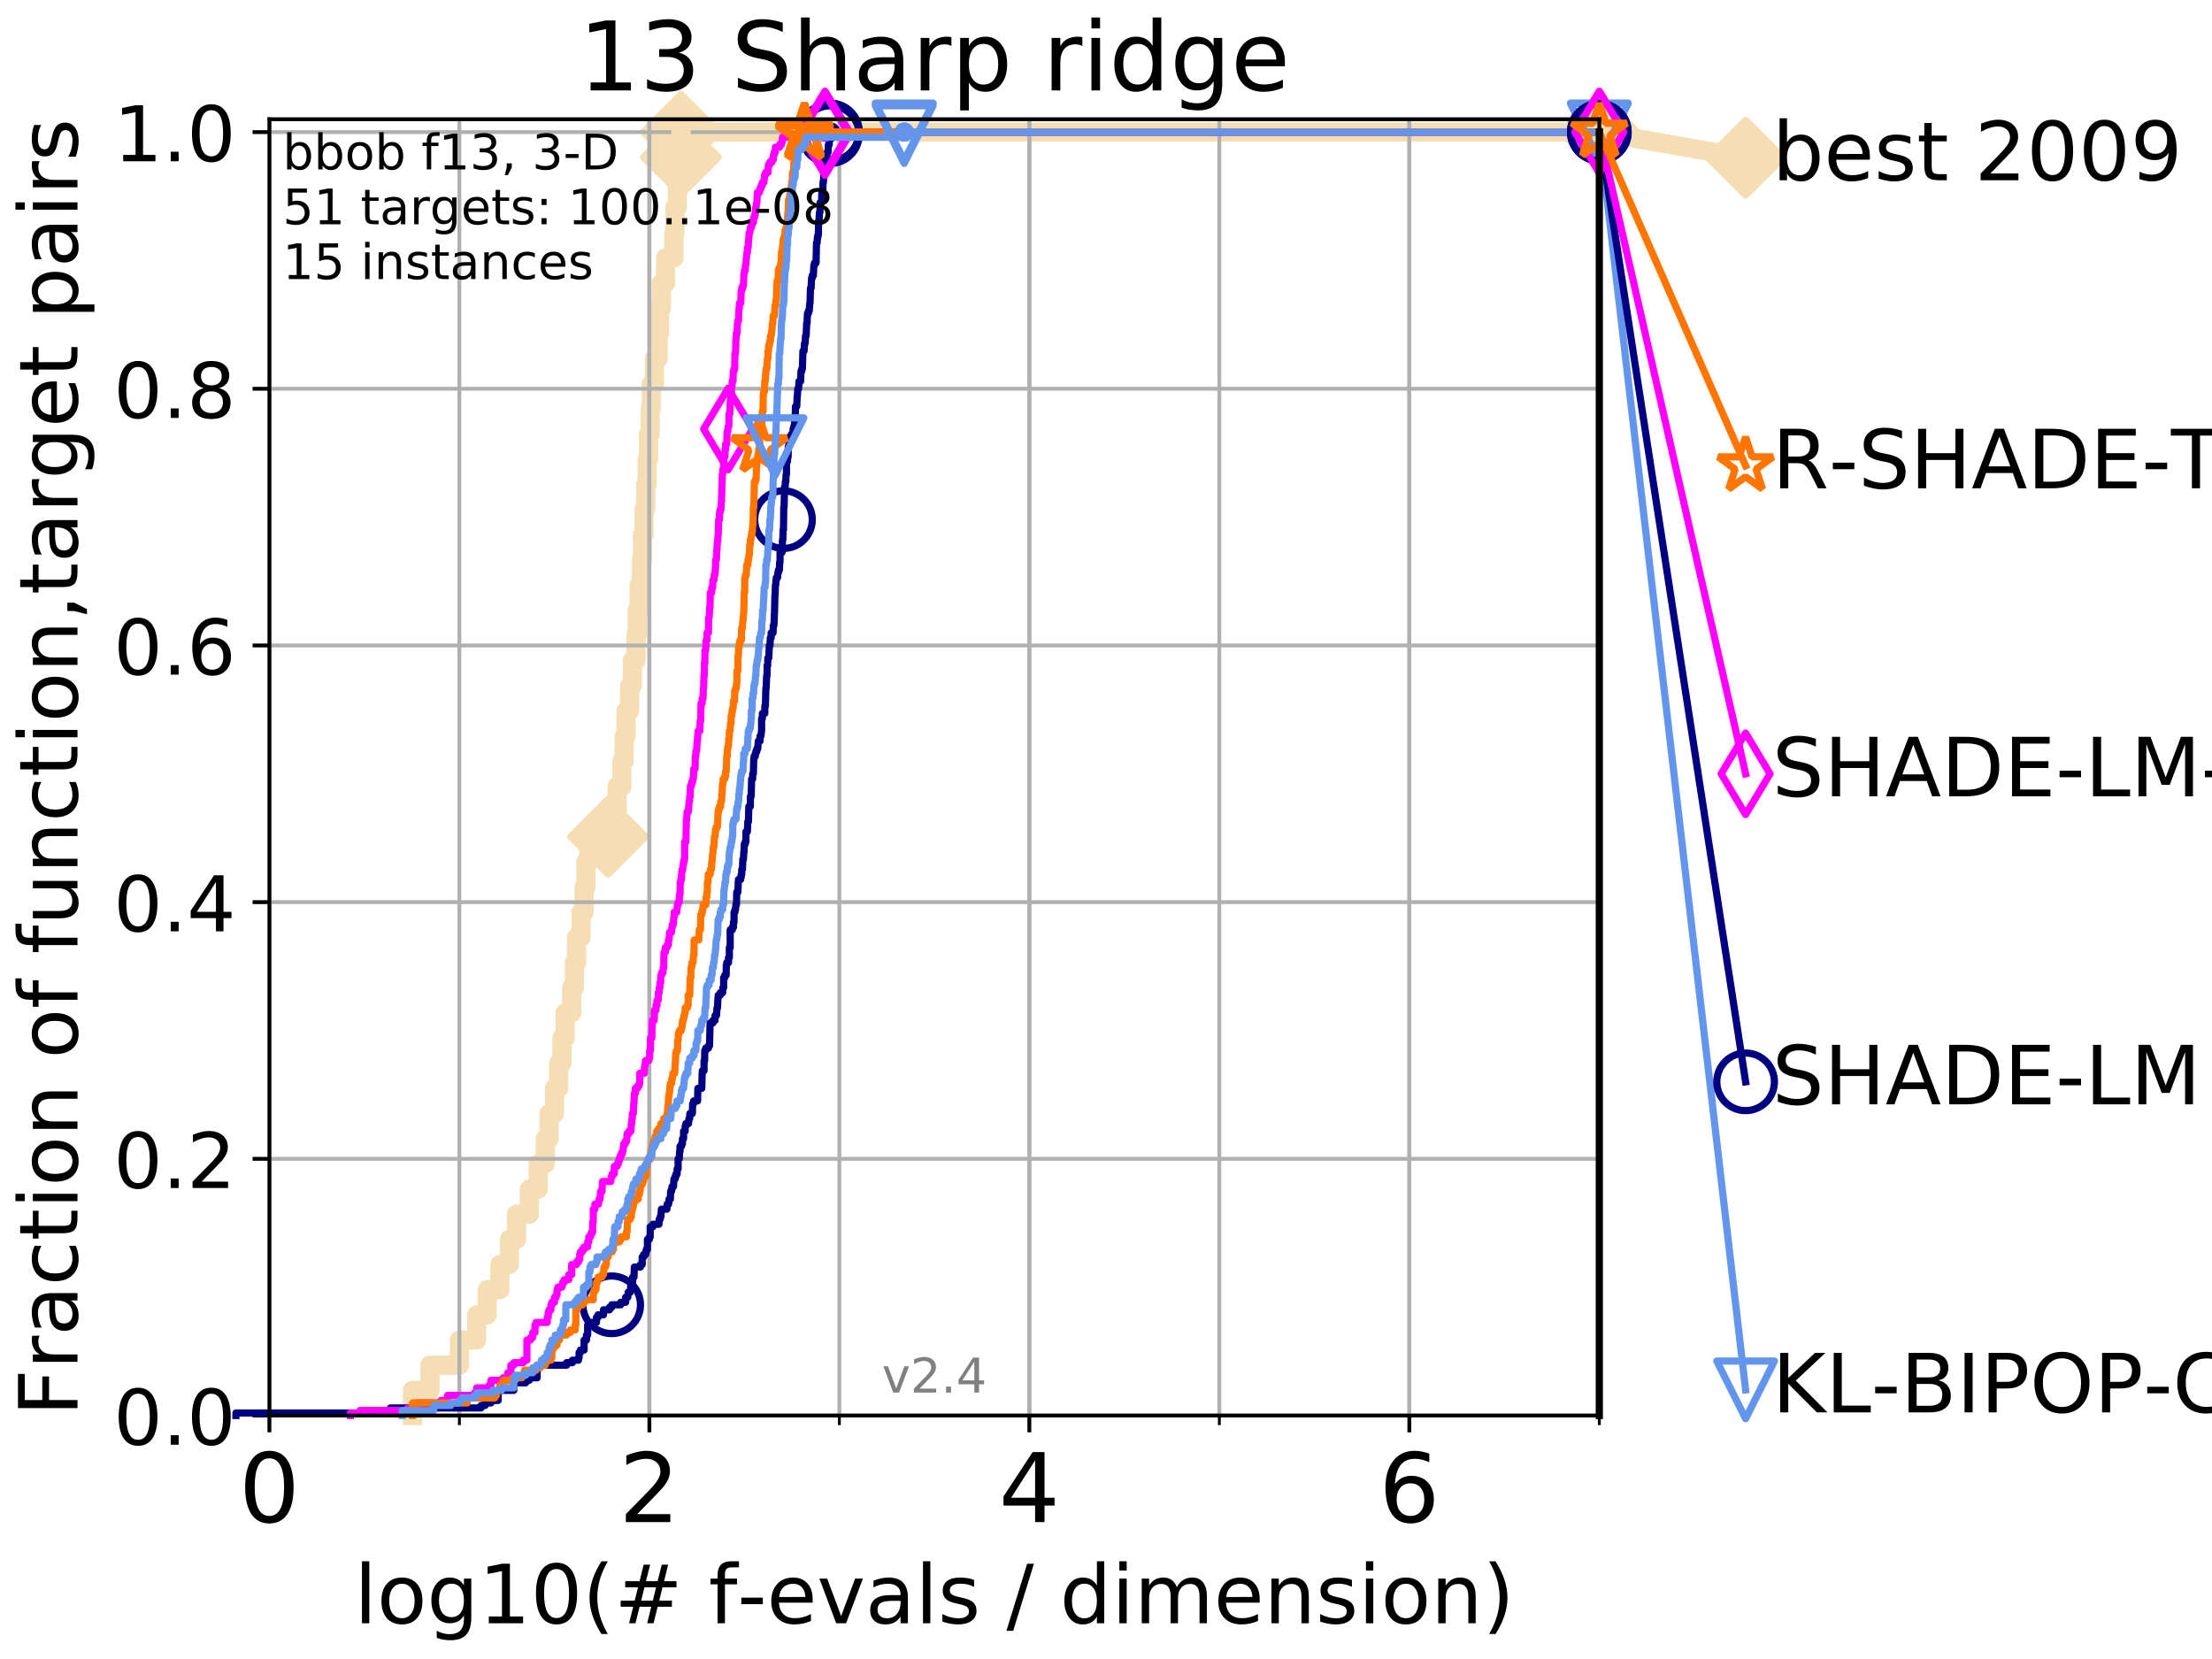 <?xml version="1.0" encoding="utf-8" standalone="no"?>
<!DOCTYPE svg PUBLIC "-//W3C//DTD SVG 1.1//EN"
  "http://www.w3.org/Graphics/SVG/1.1/DTD/svg11.dtd">
<!-- Created with matplotlib (http://matplotlib.org/) -->
<svg height="345.6pt" version="1.1" viewBox="0 0 460.8 345.6" width="460.8pt" xmlns="http://www.w3.org/2000/svg" xmlns:xlink="http://www.w3.org/1999/xlink">
 <defs>
  <style type="text/css">
*{stroke-linecap:butt;stroke-linejoin:round;}
  </style>
 </defs>
 <g id="figure_1">
  <g id="patch_1">
   <path d="M 0 345.6 
L 460.8 345.6 
L 460.8 0 
L 0 0 
z
" style="fill:#ffffff;"/>
  </g>
  <g id="axes_1">
   <g id="patch_2">
    <path d="M 56.12 294.88 
L 333.168 294.88 
L 333.168 24.84 
L 56.12 24.84 
z
" style="fill:#ffffff;"/>
   </g>
   <g id="line2d_1">
    <path d="M 85.935 294.88 
L 85.935 289.638 
L 89.568 289.638 
L 89.568 284.395 
L 95.698 284.395 
L 95.698 279.153 
L 99.303 279.153 
L 99.303 273.91 
L 101.482 273.91 
L 101.482 268.668 
L 104.131 268.668 
L 104.131 263.425 
L 106.117 263.425 
L 106.117 258.183 
L 107.613 258.183 
L 107.613 252.94 
L 110.262 252.94 
L 110.262 247.698 
L 112.122 247.698 
L 112.122 242.455 
L 113.599 242.455 
L 113.599 237.213 
L 114.39 237.213 
L 114.39 231.97 
L 115.511 231.97 
L 115.511 226.728 
L 116.393 226.728 
L 116.393 221.485 
L 117.067 221.485 
L 117.067 216.243 
L 117.716 216.243 
L 117.716 211 
L 119.092 211 
L 119.092 205.758 
L 119.669 205.758 
L 119.669 200.515 
L 120.09 200.515 
L 120.09 195.273 
L 121.034 195.273 
L 121.034 190.03 
L 121.678 190.03 
L 121.678 184.788 
L 122.053 184.788 
L 122.053 179.546 
L 122.661 179.546 
L 122.661 174.303 
L 126.686 174.303 
L 126.686 169.061 
L 128.563 169.061 
L 128.563 163.818 
L 129.55 163.818 
L 129.55 158.576 
L 130.023 158.576 
L 130.023 153.333 
L 130.408 153.333 
L 130.408 148.091 
L 131.152 148.091 
L 131.152 142.848 
L 131.725 142.848 
L 131.725 137.606 
L 132.483 137.606 
L 132.483 132.363 
L 132.751 132.363 
L 132.751 127.121 
L 133.144 127.121 
L 133.144 121.878 
L 133.592 121.878 
L 133.592 116.636 
L 133.843 116.636 
L 133.843 111.393 
L 134.152 111.393 
L 134.152 106.151 
L 134.515 106.151 
L 134.515 100.908 
L 134.812 100.908 
L 134.812 95.666 
L 135.104 95.666 
L 135.104 90.423 
L 135.448 90.423 
L 135.448 85.181 
L 135.673 85.181 
L 135.673 79.938 
L 136.332 79.938 
L 136.332 74.696 
L 137.122 74.696 
L 137.122 69.453 
L 137.377 69.453 
L 137.377 64.211 
L 137.778 64.211 
L 137.778 58.969 
L 138.648 58.969 
L 138.648 53.726 
L 140.392 53.726 
L 140.392 48.484 
L 140.604 48.484 
L 140.604 43.241 
L 141.101 43.241 
L 141.101 37.999 
L 141.584 37.999 
L 141.584 32.756 
L 141.86 32.756 
L 141.86 27.514 
L 333.168 27.514 
" style="fill:none;stroke:#f5deb3;stroke-linecap:square;stroke-width:4;"/>
   </g>
   <g id="line2d_2">
    <defs>
     <path d="M -0 7.778 
L 7.778 0 
L 0 -7.778 
L -7.778 -0 
z
" id="m957544d211" style="stroke:#f5deb3;stroke-linejoin:miter;stroke-width:1.5;"/>
    </defs>
    <g>
     <use style="fill:#f5deb3;stroke:#f5deb3;stroke-linejoin:miter;stroke-width:1.5;" x="126.686" xlink:href="#m957544d211" y="174.303"/>
     <use style="fill:#f5deb3;stroke:#f5deb3;stroke-linejoin:miter;stroke-width:1.5;" x="141.86" xlink:href="#m957544d211" y="32.756"/>
     <use style="fill:#f5deb3;stroke:#f5deb3;stroke-linejoin:miter;stroke-width:1.5;" x="141.86" xlink:href="#m957544d211" y="27.514"/>
     <use style="fill:#f5deb3;stroke:#f5deb3;stroke-linejoin:miter;stroke-width:1.5;" x="141.86" xlink:href="#m957544d211" y="27.514"/>
     <use style="fill:#f5deb3;stroke:#f5deb3;stroke-linejoin:miter;stroke-width:1.5;" x="333.168" xlink:href="#m957544d211" y="27.514"/>
    </g>
   </g>
   <g id="line2d_3">
    <path style="fill:none;stroke:#f5deb3;stroke-linecap:square;stroke-width:4;"/>
    <g/>
   </g>
   <g id="line2d_4">
    <path d="M 333.168 27.514 
L 363.643 32.861 
" style="fill:none;stroke:#f5deb3;stroke-linecap:square;stroke-width:4;"/>
    <g>
     <use style="fill:#f5deb3;stroke:#f5deb3;stroke-linejoin:miter;stroke-width:1.5;" x="333.168" xlink:href="#m957544d211" y="27.514"/>
     <use style="fill:#f5deb3;stroke:#f5deb3;stroke-linejoin:miter;stroke-width:1.5;" x="363.643" xlink:href="#m957544d211" y="32.861"/>
    </g>
   </g>
   <g id="matplotlib.axis_1">
    <g id="xtick_1">
     <g id="line2d_5">
      <path clip-path="url(#p70275fca62)" d="M 56.12 294.88 
L 56.12 24.84 
" style="fill:none;stroke:#b0b0b0;stroke-linecap:square;stroke-width:0.8;"/>
     </g>
     <g id="line2d_6">
      <defs>
       <path d="M 0 0 
L 0 3.5 
" id="mcfc6fd63c2" style="stroke:#000000;stroke-width:0.8;"/>
      </defs>
      <g>
       <use style="stroke:#000000;stroke-width:0.8;" x="56.12" xlink:href="#mcfc6fd63c2" y="294.88"/>
      </g>
     </g>
     <g id="text_1">
      <!-- 0 -->
      <defs>
       <path d="M 31.781 66.406 
Q 24.172 66.406 20.328 58.906 
Q 16.5 51.422 16.5 36.375 
Q 16.5 21.391 20.328 13.891 
Q 24.172 6.391 31.781 6.391 
Q 39.453 6.391 43.281 13.891 
Q 47.125 21.391 47.125 36.375 
Q 47.125 51.422 43.281 58.906 
Q 39.453 66.406 31.781 66.406 
z
M 31.781 74.219 
Q 44.047 74.219 50.516 64.516 
Q 56.984 54.828 56.984 36.375 
Q 56.984 17.969 50.516 8.266 
Q 44.047 -1.422 31.781 -1.422 
Q 19.531 -1.422 13.062 8.266 
Q 6.594 17.969 6.594 36.375 
Q 6.594 54.828 13.062 64.516 
Q 19.531 74.219 31.781 74.219 
z
" id="DejaVuSans-30"/>
      </defs>
      <g transform="translate(49.758 317.077)scale(0.2 -0.2)">
       <use xlink:href="#DejaVuSans-30"/>
      </g>
     </g>
    </g>
    <g id="xtick_2">
     <g id="line2d_7">
      <path clip-path="url(#p70275fca62)" d="M 135.277 294.88 
L 135.277 24.84 
" style="fill:none;stroke:#b0b0b0;stroke-linecap:square;stroke-width:0.8;"/>
     </g>
     <g id="line2d_8">
      <g>
       <use style="stroke:#000000;stroke-width:0.8;" x="135.277" xlink:href="#mcfc6fd63c2" y="294.88"/>
      </g>
     </g>
     <g id="text_2">
      <!-- 2 -->
      <defs>
       <path d="M 19.188 8.297 
L 53.609 8.297 
L 53.609 0 
L 7.328 0 
L 7.328 8.297 
Q 12.938 14.109 22.625 23.891 
Q 32.328 33.688 34.812 36.531 
Q 39.547 41.844 41.422 45.531 
Q 43.312 49.219 43.312 52.781 
Q 43.312 58.594 39.234 62.25 
Q 35.156 65.922 28.609 65.922 
Q 23.969 65.922 18.812 64.312 
Q 13.672 62.703 7.812 59.422 
L 7.812 69.391 
Q 13.766 71.781 18.938 73 
Q 24.125 74.219 28.422 74.219 
Q 39.75 74.219 46.484 68.547 
Q 53.219 62.891 53.219 53.422 
Q 53.219 48.922 51.531 44.891 
Q 49.859 40.875 45.406 35.406 
Q 44.188 33.984 37.641 27.219 
Q 31.109 20.453 19.188 8.297 
z
" id="DejaVuSans-32"/>
      </defs>
      <g transform="translate(128.914 317.077)scale(0.2 -0.2)">
       <use xlink:href="#DejaVuSans-32"/>
      </g>
     </g>
    </g>
    <g id="xtick_3">
     <g id="line2d_9">
      <path clip-path="url(#p70275fca62)" d="M 214.433 294.88 
L 214.433 24.84 
" style="fill:none;stroke:#b0b0b0;stroke-linecap:square;stroke-width:0.8;"/>
     </g>
     <g id="line2d_10">
      <g>
       <use style="stroke:#000000;stroke-width:0.8;" x="214.433" xlink:href="#mcfc6fd63c2" y="294.88"/>
      </g>
     </g>
     <g id="text_3">
      <!-- 4 -->
      <defs>
       <path d="M 37.797 64.312 
L 12.891 25.391 
L 37.797 25.391 
z
M 35.203 72.906 
L 47.609 72.906 
L 47.609 25.391 
L 58.016 25.391 
L 58.016 17.188 
L 47.609 17.188 
L 47.609 0 
L 37.797 0 
L 37.797 17.188 
L 4.891 17.188 
L 4.891 26.703 
z
" id="DejaVuSans-34"/>
      </defs>
      <g transform="translate(208.071 317.077)scale(0.2 -0.2)">
       <use xlink:href="#DejaVuSans-34"/>
      </g>
     </g>
    </g>
    <g id="xtick_4">
     <g id="line2d_11">
      <path clip-path="url(#p70275fca62)" d="M 293.59 294.88 
L 293.59 24.84 
" style="fill:none;stroke:#b0b0b0;stroke-linecap:square;stroke-width:0.8;"/>
     </g>
     <g id="line2d_12">
      <g>
       <use style="stroke:#000000;stroke-width:0.8;" x="293.59" xlink:href="#mcfc6fd63c2" y="294.88"/>
      </g>
     </g>
     <g id="text_4">
      <!-- 6 -->
      <defs>
       <path d="M 33.016 40.375 
Q 26.375 40.375 22.484 35.828 
Q 18.609 31.297 18.609 23.391 
Q 18.609 15.531 22.484 10.953 
Q 26.375 6.391 33.016 6.391 
Q 39.656 6.391 43.531 10.953 
Q 47.406 15.531 47.406 23.391 
Q 47.406 31.297 43.531 35.828 
Q 39.656 40.375 33.016 40.375 
z
M 52.594 71.297 
L 52.594 62.312 
Q 48.875 64.062 45.094 64.984 
Q 41.312 65.922 37.594 65.922 
Q 27.828 65.922 22.672 59.328 
Q 17.531 52.734 16.797 39.406 
Q 19.672 43.656 24.016 45.922 
Q 28.375 48.188 33.594 48.188 
Q 44.578 48.188 50.953 41.516 
Q 57.328 34.859 57.328 23.391 
Q 57.328 12.156 50.688 5.359 
Q 44.047 -1.422 33.016 -1.422 
Q 20.359 -1.422 13.672 8.266 
Q 6.984 17.969 6.984 36.375 
Q 6.984 53.656 15.188 63.938 
Q 23.391 74.219 37.203 74.219 
Q 40.922 74.219 44.703 73.484 
Q 48.484 72.75 52.594 71.297 
z
" id="DejaVuSans-36"/>
      </defs>
      <g transform="translate(287.227 317.077)scale(0.2 -0.2)">
       <use xlink:href="#DejaVuSans-36"/>
      </g>
     </g>
    </g>
    <g id="xtick_5">
     <g id="line2d_13">
      <path clip-path="url(#p70275fca62)" d="M 56.12 294.88 
L 56.12 24.84 
" style="fill:none;stroke:#b0b0b0;stroke-linecap:square;stroke-width:0.8;"/>
     </g>
     <g id="line2d_14">
      <defs>
       <path d="M 0 0 
L 0 2 
" id="m1e21bcfbac" style="stroke:#000000;stroke-width:0.6;"/>
      </defs>
      <g>
       <use style="stroke:#000000;stroke-width:0.6;" x="56.12" xlink:href="#m1e21bcfbac" y="294.88"/>
      </g>
     </g>
    </g>
    <g id="xtick_6">
     <g id="line2d_15">
      <path clip-path="url(#p70275fca62)" d="M 95.698 294.88 
L 95.698 24.84 
" style="fill:none;stroke:#b0b0b0;stroke-linecap:square;stroke-width:0.8;"/>
     </g>
     <g id="line2d_16">
      <g>
       <use style="stroke:#000000;stroke-width:0.6;" x="95.698" xlink:href="#m1e21bcfbac" y="294.88"/>
      </g>
     </g>
    </g>
    <g id="xtick_7">
     <g id="line2d_17">
      <path clip-path="url(#p70275fca62)" d="M 135.277 294.88 
L 135.277 24.84 
" style="fill:none;stroke:#b0b0b0;stroke-linecap:square;stroke-width:0.8;"/>
     </g>
     <g id="line2d_18">
      <g>
       <use style="stroke:#000000;stroke-width:0.6;" x="135.277" xlink:href="#m1e21bcfbac" y="294.88"/>
      </g>
     </g>
    </g>
    <g id="xtick_8">
     <g id="line2d_19">
      <path clip-path="url(#p70275fca62)" d="M 174.855 294.88 
L 174.855 24.84 
" style="fill:none;stroke:#b0b0b0;stroke-linecap:square;stroke-width:0.8;"/>
     </g>
     <g id="line2d_20">
      <g>
       <use style="stroke:#000000;stroke-width:0.6;" x="174.855" xlink:href="#m1e21bcfbac" y="294.88"/>
      </g>
     </g>
    </g>
    <g id="xtick_9">
     <g id="line2d_21">
      <path clip-path="url(#p70275fca62)" d="M 214.433 294.88 
L 214.433 24.84 
" style="fill:none;stroke:#b0b0b0;stroke-linecap:square;stroke-width:0.8;"/>
     </g>
     <g id="line2d_22">
      <g>
       <use style="stroke:#000000;stroke-width:0.6;" x="214.433" xlink:href="#m1e21bcfbac" y="294.88"/>
      </g>
     </g>
    </g>
    <g id="xtick_10">
     <g id="line2d_23">
      <path clip-path="url(#p70275fca62)" d="M 254.011 294.88 
L 254.011 24.84 
" style="fill:none;stroke:#b0b0b0;stroke-linecap:square;stroke-width:0.8;"/>
     </g>
     <g id="line2d_24">
      <g>
       <use style="stroke:#000000;stroke-width:0.6;" x="254.011" xlink:href="#m1e21bcfbac" y="294.88"/>
      </g>
     </g>
    </g>
    <g id="xtick_11">
     <g id="line2d_25">
      <path clip-path="url(#p70275fca62)" d="M 293.59 294.88 
L 293.59 24.84 
" style="fill:none;stroke:#b0b0b0;stroke-linecap:square;stroke-width:0.8;"/>
     </g>
     <g id="line2d_26">
      <g>
       <use style="stroke:#000000;stroke-width:0.6;" x="293.59" xlink:href="#m1e21bcfbac" y="294.88"/>
      </g>
     </g>
    </g>
    <g id="xtick_12">
     <g id="line2d_27">
      <path clip-path="url(#p70275fca62)" d="M 333.168 294.88 
L 333.168 24.84 
" style="fill:none;stroke:#b0b0b0;stroke-linecap:square;stroke-width:0.8;"/>
     </g>
     <g id="line2d_28">
      <g>
       <use style="stroke:#000000;stroke-width:0.6;" x="333.168" xlink:href="#m1e21bcfbac" y="294.88"/>
      </g>
     </g>
    </g>
    <g id="text_5">
     <!-- log10(# f-evals / dimension) -->
     <defs>
      <path d="M 9.422 75.984 
L 18.406 75.984 
L 18.406 0 
L 9.422 0 
z
" id="DejaVuSans-6c"/>
      <path d="M 30.609 48.391 
Q 23.391 48.391 19.188 42.75 
Q 14.984 37.109 14.984 27.297 
Q 14.984 17.484 19.156 11.844 
Q 23.344 6.203 30.609 6.203 
Q 37.797 6.203 41.984 11.859 
Q 46.188 17.531 46.188 27.297 
Q 46.188 37.016 41.984 42.703 
Q 37.797 48.391 30.609 48.391 
z
M 30.609 56 
Q 42.328 56 49.016 48.375 
Q 55.719 40.766 55.719 27.297 
Q 55.719 13.875 49.016 6.219 
Q 42.328 -1.422 30.609 -1.422 
Q 18.844 -1.422 12.172 6.219 
Q 5.516 13.875 5.516 27.297 
Q 5.516 40.766 12.172 48.375 
Q 18.844 56 30.609 56 
z
" id="DejaVuSans-6f"/>
      <path d="M 45.406 27.984 
Q 45.406 37.75 41.375 43.109 
Q 37.359 48.484 30.078 48.484 
Q 22.859 48.484 18.828 43.109 
Q 14.797 37.75 14.797 27.984 
Q 14.797 18.266 18.828 12.891 
Q 22.859 7.516 30.078 7.516 
Q 37.359 7.516 41.375 12.891 
Q 45.406 18.266 45.406 27.984 
z
M 54.391 6.781 
Q 54.391 -7.172 48.188 -13.984 
Q 42 -20.797 29.203 -20.797 
Q 24.469 -20.797 20.266 -20.094 
Q 16.062 -19.391 12.109 -17.922 
L 12.109 -9.188 
Q 16.062 -11.328 19.922 -12.344 
Q 23.781 -13.375 27.781 -13.375 
Q 36.625 -13.375 41.016 -8.766 
Q 45.406 -4.156 45.406 5.172 
L 45.406 9.625 
Q 42.625 4.781 38.281 2.391 
Q 33.938 0 27.875 0 
Q 17.828 0 11.672 7.656 
Q 5.516 15.328 5.516 27.984 
Q 5.516 40.672 11.672 48.328 
Q 17.828 56 27.875 56 
Q 33.938 56 38.281 53.609 
Q 42.625 51.219 45.406 46.391 
L 45.406 54.688 
L 54.391 54.688 
z
" id="DejaVuSans-67"/>
      <path d="M 12.406 8.297 
L 28.516 8.297 
L 28.516 63.922 
L 10.984 60.406 
L 10.984 69.391 
L 28.422 72.906 
L 38.281 72.906 
L 38.281 8.297 
L 54.391 8.297 
L 54.391 0 
L 12.406 0 
z
" id="DejaVuSans-31"/>
      <path d="M 31 75.875 
Q 24.469 64.656 21.281 53.656 
Q 18.109 42.672 18.109 31.391 
Q 18.109 20.125 21.312 9.062 
Q 24.516 -2 31 -13.188 
L 23.188 -13.188 
Q 15.875 -1.703 12.234 9.375 
Q 8.594 20.453 8.594 31.391 
Q 8.594 42.281 12.203 53.312 
Q 15.828 64.359 23.188 75.875 
z
" id="DejaVuSans-28"/>
      <path d="M 51.125 44 
L 36.922 44 
L 32.812 27.688 
L 47.125 27.688 
z
M 43.797 71.781 
L 38.719 51.516 
L 52.984 51.516 
L 58.109 71.781 
L 65.922 71.781 
L 60.891 51.516 
L 76.125 51.516 
L 76.125 44 
L 58.984 44 
L 54.984 27.688 
L 70.516 27.688 
L 70.516 20.219 
L 53.078 20.219 
L 48 0 
L 40.188 0 
L 45.219 20.219 
L 30.906 20.219 
L 25.875 0 
L 18.016 0 
L 23.094 20.219 
L 7.719 20.219 
L 7.719 27.688 
L 24.906 27.688 
L 29 44 
L 13.281 44 
L 13.281 51.516 
L 30.906 51.516 
L 35.891 71.781 
z
" id="DejaVuSans-23"/>
      <path id="DejaVuSans-20"/>
      <path d="M 37.109 75.984 
L 37.109 68.5 
L 28.516 68.5 
Q 23.688 68.5 21.797 66.547 
Q 19.922 64.594 19.922 59.516 
L 19.922 54.688 
L 34.719 54.688 
L 34.719 47.703 
L 19.922 47.703 
L 19.922 0 
L 10.891 0 
L 10.891 47.703 
L 2.297 47.703 
L 2.297 54.688 
L 10.891 54.688 
L 10.891 58.5 
Q 10.891 67.625 15.141 71.797 
Q 19.391 75.984 28.609 75.984 
z
" id="DejaVuSans-66"/>
      <path d="M 4.891 31.391 
L 31.203 31.391 
L 31.203 23.391 
L 4.891 23.391 
z
" id="DejaVuSans-2d"/>
      <path d="M 56.203 29.594 
L 56.203 25.203 
L 14.891 25.203 
Q 15.484 15.922 20.484 11.062 
Q 25.484 6.203 34.422 6.203 
Q 39.594 6.203 44.453 7.469 
Q 49.312 8.734 54.109 11.281 
L 54.109 2.781 
Q 49.266 0.734 44.188 -0.344 
Q 39.109 -1.422 33.891 -1.422 
Q 20.797 -1.422 13.156 6.188 
Q 5.516 13.812 5.516 26.812 
Q 5.516 40.234 12.766 48.109 
Q 20.016 56 32.328 56 
Q 43.359 56 49.781 48.891 
Q 56.203 41.797 56.203 29.594 
z
M 47.219 32.234 
Q 47.125 39.594 43.094 43.984 
Q 39.062 48.391 32.422 48.391 
Q 24.906 48.391 20.391 44.141 
Q 15.875 39.891 15.188 32.172 
z
" id="DejaVuSans-65"/>
      <path d="M 2.984 54.688 
L 12.5 54.688 
L 29.594 8.797 
L 46.688 54.688 
L 56.203 54.688 
L 35.688 0 
L 23.484 0 
z
" id="DejaVuSans-76"/>
      <path d="M 34.281 27.484 
Q 23.391 27.484 19.188 25 
Q 14.984 22.516 14.984 16.5 
Q 14.984 11.719 18.141 8.906 
Q 21.297 6.109 26.703 6.109 
Q 34.188 6.109 38.703 11.406 
Q 43.219 16.703 43.219 25.484 
L 43.219 27.484 
z
M 52.203 31.203 
L 52.203 0 
L 43.219 0 
L 43.219 8.297 
Q 40.141 3.328 35.547 0.953 
Q 30.953 -1.422 24.312 -1.422 
Q 15.922 -1.422 10.953 3.297 
Q 6 8.016 6 15.922 
Q 6 25.141 12.172 29.828 
Q 18.359 34.516 30.609 34.516 
L 43.219 34.516 
L 43.219 35.406 
Q 43.219 41.609 39.141 45 
Q 35.062 48.391 27.688 48.391 
Q 23 48.391 18.547 47.266 
Q 14.109 46.141 10.016 43.891 
L 10.016 52.203 
Q 14.938 54.109 19.578 55.047 
Q 24.219 56 28.609 56 
Q 40.484 56 46.344 49.844 
Q 52.203 43.703 52.203 31.203 
z
" id="DejaVuSans-61"/>
      <path d="M 44.281 53.078 
L 44.281 44.578 
Q 40.484 46.531 36.375 47.5 
Q 32.281 48.484 27.875 48.484 
Q 21.188 48.484 17.844 46.438 
Q 14.5 44.391 14.5 40.281 
Q 14.5 37.156 16.891 35.375 
Q 19.281 33.594 26.516 31.984 
L 29.594 31.297 
Q 39.156 29.25 43.188 25.516 
Q 47.219 21.781 47.219 15.094 
Q 47.219 7.469 41.188 3.016 
Q 35.156 -1.422 24.609 -1.422 
Q 20.219 -1.422 15.453 -0.562 
Q 10.688 0.297 5.422 2 
L 5.422 11.281 
Q 10.406 8.688 15.234 7.391 
Q 20.062 6.109 24.812 6.109 
Q 31.156 6.109 34.562 8.281 
Q 37.984 10.453 37.984 14.406 
Q 37.984 18.062 35.516 20.016 
Q 33.062 21.969 24.703 23.781 
L 21.578 24.516 
Q 13.234 26.266 9.516 29.906 
Q 5.812 33.547 5.812 39.891 
Q 5.812 47.609 11.281 51.797 
Q 16.75 56 26.812 56 
Q 31.781 56 36.172 55.266 
Q 40.578 54.547 44.281 53.078 
z
" id="DejaVuSans-73"/>
      <path d="M 25.391 72.906 
L 33.688 72.906 
L 8.297 -9.281 
L 0 -9.281 
z
" id="DejaVuSans-2f"/>
      <path d="M 45.406 46.391 
L 45.406 75.984 
L 54.391 75.984 
L 54.391 0 
L 45.406 0 
L 45.406 8.203 
Q 42.578 3.328 38.25 0.953 
Q 33.938 -1.422 27.875 -1.422 
Q 17.969 -1.422 11.734 6.484 
Q 5.516 14.406 5.516 27.297 
Q 5.516 40.188 11.734 48.094 
Q 17.969 56 27.875 56 
Q 33.938 56 38.25 53.625 
Q 42.578 51.266 45.406 46.391 
z
M 14.797 27.297 
Q 14.797 17.391 18.875 11.75 
Q 22.953 6.109 30.078 6.109 
Q 37.203 6.109 41.297 11.75 
Q 45.406 17.391 45.406 27.297 
Q 45.406 37.203 41.297 42.844 
Q 37.203 48.484 30.078 48.484 
Q 22.953 48.484 18.875 42.844 
Q 14.797 37.203 14.797 27.297 
z
" id="DejaVuSans-64"/>
      <path d="M 9.422 54.688 
L 18.406 54.688 
L 18.406 0 
L 9.422 0 
z
M 9.422 75.984 
L 18.406 75.984 
L 18.406 64.594 
L 9.422 64.594 
z
" id="DejaVuSans-69"/>
      <path d="M 52 44.188 
Q 55.375 50.25 60.062 53.125 
Q 64.75 56 71.094 56 
Q 79.641 56 84.281 50.016 
Q 88.922 44.047 88.922 33.016 
L 88.922 0 
L 79.891 0 
L 79.891 32.719 
Q 79.891 40.578 77.094 44.375 
Q 74.312 48.188 68.609 48.188 
Q 61.625 48.188 57.562 43.547 
Q 53.516 38.922 53.516 30.906 
L 53.516 0 
L 44.484 0 
L 44.484 32.719 
Q 44.484 40.625 41.703 44.406 
Q 38.922 48.188 33.109 48.188 
Q 26.219 48.188 22.156 43.531 
Q 18.109 38.875 18.109 30.906 
L 18.109 0 
L 9.078 0 
L 9.078 54.688 
L 18.109 54.688 
L 18.109 46.188 
Q 21.188 51.219 25.484 53.609 
Q 29.781 56 35.688 56 
Q 41.656 56 45.828 52.969 
Q 50 49.953 52 44.188 
z
" id="DejaVuSans-6d"/>
      <path d="M 54.891 33.016 
L 54.891 0 
L 45.906 0 
L 45.906 32.719 
Q 45.906 40.484 42.875 44.328 
Q 39.844 48.188 33.797 48.188 
Q 26.516 48.188 22.312 43.547 
Q 18.109 38.922 18.109 30.906 
L 18.109 0 
L 9.078 0 
L 9.078 54.688 
L 18.109 54.688 
L 18.109 46.188 
Q 21.344 51.125 25.703 53.562 
Q 30.078 56 35.797 56 
Q 45.219 56 50.047 50.172 
Q 54.891 44.344 54.891 33.016 
z
" id="DejaVuSans-6e"/>
      <path d="M 8.016 75.875 
L 15.828 75.875 
Q 23.141 64.359 26.781 53.312 
Q 30.422 42.281 30.422 31.391 
Q 30.422 20.453 26.781 9.375 
Q 23.141 -1.703 15.828 -13.188 
L 8.016 -13.188 
Q 14.5 -2 17.703 9.062 
Q 20.906 20.125 20.906 31.391 
Q 20.906 42.672 17.703 53.656 
Q 14.5 64.656 8.016 75.875 
z
" id="DejaVuSans-29"/>
     </defs>
     <g transform="translate(73.803 338.154)scale(0.17 -0.17)">
      <use xlink:href="#DejaVuSans-6c"/>
      <use x="27.783" xlink:href="#DejaVuSans-6f"/>
      <use x="88.965" xlink:href="#DejaVuSans-67"/>
      <use x="152.441" xlink:href="#DejaVuSans-31"/>
      <use x="216.064" xlink:href="#DejaVuSans-30"/>
      <use x="279.688" xlink:href="#DejaVuSans-28"/>
      <use x="318.701" xlink:href="#DejaVuSans-23"/>
      <use x="402.49" xlink:href="#DejaVuSans-20"/>
      <use x="434.277" xlink:href="#DejaVuSans-66"/>
      <use x="469.404" xlink:href="#DejaVuSans-2d"/>
      <use x="505.488" xlink:href="#DejaVuSans-65"/>
      <use x="567.012" xlink:href="#DejaVuSans-76"/>
      <use x="626.191" xlink:href="#DejaVuSans-61"/>
      <use x="687.471" xlink:href="#DejaVuSans-6c"/>
      <use x="715.254" xlink:href="#DejaVuSans-73"/>
      <use x="767.354" xlink:href="#DejaVuSans-20"/>
      <use x="799.141" xlink:href="#DejaVuSans-2f"/>
      <use x="832.832" xlink:href="#DejaVuSans-20"/>
      <use x="864.619" xlink:href="#DejaVuSans-64"/>
      <use x="928.096" xlink:href="#DejaVuSans-69"/>
      <use x="955.879" xlink:href="#DejaVuSans-6d"/>
      <use x="1053.291" xlink:href="#DejaVuSans-65"/>
      <use x="1114.814" xlink:href="#DejaVuSans-6e"/>
      <use x="1178.193" xlink:href="#DejaVuSans-73"/>
      <use x="1230.293" xlink:href="#DejaVuSans-69"/>
      <use x="1258.076" xlink:href="#DejaVuSans-6f"/>
      <use x="1319.258" xlink:href="#DejaVuSans-6e"/>
      <use x="1382.637" xlink:href="#DejaVuSans-29"/>
     </g>
    </g>
   </g>
   <g id="matplotlib.axis_2">
    <g id="ytick_1">
     <g id="line2d_29">
      <path clip-path="url(#p70275fca62)" d="M 56.12 294.88 
L 333.168 294.88 
" style="fill:none;stroke:#b0b0b0;stroke-linecap:square;stroke-width:0.8;"/>
     </g>
     <g id="line2d_30">
      <defs>
       <path d="M 0 0 
L -3.5 0 
" id="mad113141dd" style="stroke:#000000;stroke-width:0.8;"/>
      </defs>
      <g>
       <use style="stroke:#000000;stroke-width:0.8;" x="56.12" xlink:href="#mad113141dd" y="294.88"/>
      </g>
     </g>
     <g id="text_6">
      <!-- 0.0 -->
      <defs>
       <path d="M 10.688 12.406 
L 21 12.406 
L 21 0 
L 10.688 0 
z
" id="DejaVuSans-2e"/>
      </defs>
      <g transform="translate(23.675 300.959)scale(0.16 -0.16)">
       <use xlink:href="#DejaVuSans-30"/>
       <use x="63.623" xlink:href="#DejaVuSans-2e"/>
       <use x="95.41" xlink:href="#DejaVuSans-30"/>
      </g>
     </g>
    </g>
    <g id="ytick_2">
     <g id="line2d_31">
      <path clip-path="url(#p70275fca62)" d="M 56.12 241.407 
L 333.168 241.407 
" style="fill:none;stroke:#b0b0b0;stroke-linecap:square;stroke-width:0.8;"/>
     </g>
     <g id="line2d_32">
      <g>
       <use style="stroke:#000000;stroke-width:0.8;" x="56.12" xlink:href="#mad113141dd" y="241.407"/>
      </g>
     </g>
     <g id="text_7">
      <!-- 0.2 -->
      <g transform="translate(23.675 247.485)scale(0.16 -0.16)">
       <use xlink:href="#DejaVuSans-30"/>
       <use x="63.623" xlink:href="#DejaVuSans-2e"/>
       <use x="95.41" xlink:href="#DejaVuSans-32"/>
      </g>
     </g>
    </g>
    <g id="ytick_3">
     <g id="line2d_33">
      <path clip-path="url(#p70275fca62)" d="M 56.12 187.933 
L 333.168 187.933 
" style="fill:none;stroke:#b0b0b0;stroke-linecap:square;stroke-width:0.8;"/>
     </g>
     <g id="line2d_34">
      <g>
       <use style="stroke:#000000;stroke-width:0.8;" x="56.12" xlink:href="#mad113141dd" y="187.933"/>
      </g>
     </g>
     <g id="text_8">
      <!-- 0.4 -->
      <g transform="translate(23.675 194.012)scale(0.16 -0.16)">
       <use xlink:href="#DejaVuSans-30"/>
       <use x="63.623" xlink:href="#DejaVuSans-2e"/>
       <use x="95.41" xlink:href="#DejaVuSans-34"/>
      </g>
     </g>
    </g>
    <g id="ytick_4">
     <g id="line2d_35">
      <path clip-path="url(#p70275fca62)" d="M 56.12 134.46 
L 333.168 134.46 
" style="fill:none;stroke:#b0b0b0;stroke-linecap:square;stroke-width:0.8;"/>
     </g>
     <g id="line2d_36">
      <g>
       <use style="stroke:#000000;stroke-width:0.8;" x="56.12" xlink:href="#mad113141dd" y="134.46"/>
      </g>
     </g>
     <g id="text_9">
      <!-- 0.6 -->
      <g transform="translate(23.675 140.539)scale(0.16 -0.16)">
       <use xlink:href="#DejaVuSans-30"/>
       <use x="63.623" xlink:href="#DejaVuSans-2e"/>
       <use x="95.41" xlink:href="#DejaVuSans-36"/>
      </g>
     </g>
    </g>
    <g id="ytick_5">
     <g id="line2d_37">
      <path clip-path="url(#p70275fca62)" d="M 56.12 80.987 
L 333.168 80.987 
" style="fill:none;stroke:#b0b0b0;stroke-linecap:square;stroke-width:0.8;"/>
     </g>
     <g id="line2d_38">
      <g>
       <use style="stroke:#000000;stroke-width:0.8;" x="56.12" xlink:href="#mad113141dd" y="80.987"/>
      </g>
     </g>
     <g id="text_10">
      <!-- 0.8 -->
      <defs>
       <path d="M 31.781 34.625 
Q 24.75 34.625 20.719 30.859 
Q 16.703 27.094 16.703 20.516 
Q 16.703 13.922 20.719 10.156 
Q 24.75 6.391 31.781 6.391 
Q 38.812 6.391 42.859 10.172 
Q 46.922 13.969 46.922 20.516 
Q 46.922 27.094 42.891 30.859 
Q 38.875 34.625 31.781 34.625 
z
M 21.922 38.812 
Q 15.578 40.375 12.031 44.719 
Q 8.5 49.078 8.5 55.328 
Q 8.5 64.062 14.719 69.141 
Q 20.953 74.219 31.781 74.219 
Q 42.672 74.219 48.875 69.141 
Q 55.078 64.062 55.078 55.328 
Q 55.078 49.078 51.531 44.719 
Q 48 40.375 41.703 38.812 
Q 48.828 37.156 52.797 32.312 
Q 56.781 27.484 56.781 20.516 
Q 56.781 9.906 50.312 4.234 
Q 43.844 -1.422 31.781 -1.422 
Q 19.734 -1.422 13.25 4.234 
Q 6.781 9.906 6.781 20.516 
Q 6.781 27.484 10.781 32.312 
Q 14.797 37.156 21.922 38.812 
z
M 18.312 54.391 
Q 18.312 48.734 21.844 45.562 
Q 25.391 42.391 31.781 42.391 
Q 38.141 42.391 41.719 45.562 
Q 45.312 48.734 45.312 54.391 
Q 45.312 60.062 41.719 63.234 
Q 38.141 66.406 31.781 66.406 
Q 25.391 66.406 21.844 63.234 
Q 18.312 60.062 18.312 54.391 
z
" id="DejaVuSans-38"/>
      </defs>
      <g transform="translate(23.675 87.066)scale(0.16 -0.16)">
       <use xlink:href="#DejaVuSans-30"/>
       <use x="63.623" xlink:href="#DejaVuSans-2e"/>
       <use x="95.41" xlink:href="#DejaVuSans-38"/>
      </g>
     </g>
    </g>
    <g id="ytick_6">
     <g id="line2d_39">
      <path clip-path="url(#p70275fca62)" d="M 56.12 27.514 
L 333.168 27.514 
" style="fill:none;stroke:#b0b0b0;stroke-linecap:square;stroke-width:0.8;"/>
     </g>
     <g id="line2d_40">
      <g>
       <use style="stroke:#000000;stroke-width:0.8;" x="56.12" xlink:href="#mad113141dd" y="27.514"/>
      </g>
     </g>
     <g id="text_11">
      <!-- 1.0 -->
      <g transform="translate(23.675 33.592)scale(0.16 -0.16)">
       <use xlink:href="#DejaVuSans-31"/>
       <use x="63.623" xlink:href="#DejaVuSans-2e"/>
       <use x="95.41" xlink:href="#DejaVuSans-30"/>
      </g>
     </g>
    </g>
    <g id="text_12">
     <!-- Fraction of function,target pairs -->
     <defs>
      <path d="M 9.812 72.906 
L 51.703 72.906 
L 51.703 64.594 
L 19.672 64.594 
L 19.672 43.109 
L 48.578 43.109 
L 48.578 34.812 
L 19.672 34.812 
L 19.672 0 
L 9.812 0 
z
" id="DejaVuSans-46"/>
      <path d="M 41.109 46.297 
Q 39.594 47.172 37.812 47.578 
Q 36.031 48 33.891 48 
Q 26.266 48 22.188 43.047 
Q 18.109 38.094 18.109 28.812 
L 18.109 0 
L 9.078 0 
L 9.078 54.688 
L 18.109 54.688 
L 18.109 46.188 
Q 20.953 51.172 25.484 53.578 
Q 30.031 56 36.531 56 
Q 37.453 56 38.578 55.875 
Q 39.703 55.766 41.062 55.516 
z
" id="DejaVuSans-72"/>
      <path d="M 48.781 52.594 
L 48.781 44.188 
Q 44.969 46.297 41.141 47.344 
Q 37.312 48.391 33.406 48.391 
Q 24.656 48.391 19.812 42.844 
Q 14.984 37.312 14.984 27.297 
Q 14.984 17.281 19.812 11.734 
Q 24.656 6.203 33.406 6.203 
Q 37.312 6.203 41.141 7.25 
Q 44.969 8.297 48.781 10.406 
L 48.781 2.094 
Q 45.016 0.344 40.984 -0.531 
Q 36.969 -1.422 32.422 -1.422 
Q 20.062 -1.422 12.781 6.344 
Q 5.516 14.109 5.516 27.297 
Q 5.516 40.672 12.859 48.328 
Q 20.219 56 33.016 56 
Q 37.156 56 41.109 55.141 
Q 45.062 54.297 48.781 52.594 
z
" id="DejaVuSans-63"/>
      <path d="M 18.312 70.219 
L 18.312 54.688 
L 36.812 54.688 
L 36.812 47.703 
L 18.312 47.703 
L 18.312 18.016 
Q 18.312 11.328 20.141 9.422 
Q 21.969 7.516 27.594 7.516 
L 36.812 7.516 
L 36.812 0 
L 27.594 0 
Q 17.188 0 13.234 3.875 
Q 9.281 7.766 9.281 18.016 
L 9.281 47.703 
L 2.688 47.703 
L 2.688 54.688 
L 9.281 54.688 
L 9.281 70.219 
z
" id="DejaVuSans-74"/>
      <path d="M 8.5 21.578 
L 8.5 54.688 
L 17.484 54.688 
L 17.484 21.922 
Q 17.484 14.156 20.5 10.266 
Q 23.531 6.391 29.594 6.391 
Q 36.859 6.391 41.078 11.031 
Q 45.312 15.672 45.312 23.688 
L 45.312 54.688 
L 54.297 54.688 
L 54.297 0 
L 45.312 0 
L 45.312 8.406 
Q 42.047 3.422 37.719 1 
Q 33.406 -1.422 27.688 -1.422 
Q 18.266 -1.422 13.375 4.438 
Q 8.5 10.297 8.5 21.578 
z
M 31.109 56 
z
" id="DejaVuSans-75"/>
      <path d="M 11.719 12.406 
L 22.016 12.406 
L 22.016 4 
L 14.016 -11.625 
L 7.719 -11.625 
L 11.719 4 
z
" id="DejaVuSans-2c"/>
      <path d="M 18.109 8.203 
L 18.109 -20.797 
L 9.078 -20.797 
L 9.078 54.688 
L 18.109 54.688 
L 18.109 46.391 
Q 20.953 51.266 25.266 53.625 
Q 29.594 56 35.594 56 
Q 45.562 56 51.781 48.094 
Q 58.016 40.188 58.016 27.297 
Q 58.016 14.406 51.781 6.484 
Q 45.562 -1.422 35.594 -1.422 
Q 29.594 -1.422 25.266 0.953 
Q 20.953 3.328 18.109 8.203 
z
M 48.688 27.297 
Q 48.688 37.203 44.609 42.844 
Q 40.531 48.484 33.406 48.484 
Q 26.266 48.484 22.188 42.844 
Q 18.109 37.203 18.109 27.297 
Q 18.109 17.391 22.188 11.75 
Q 26.266 6.109 33.406 6.109 
Q 40.531 6.109 44.609 11.75 
Q 48.688 17.391 48.688 27.297 
z
" id="DejaVuSans-70"/>
     </defs>
     <g transform="translate(16.14 294.999)rotate(-90)scale(0.17 -0.17)">
      <use xlink:href="#DejaVuSans-46"/>
      <use x="57.41" xlink:href="#DejaVuSans-72"/>
      <use x="98.523" xlink:href="#DejaVuSans-61"/>
      <use x="159.803" xlink:href="#DejaVuSans-63"/>
      <use x="214.783" xlink:href="#DejaVuSans-74"/>
      <use x="253.992" xlink:href="#DejaVuSans-69"/>
      <use x="281.775" xlink:href="#DejaVuSans-6f"/>
      <use x="342.957" xlink:href="#DejaVuSans-6e"/>
      <use x="406.336" xlink:href="#DejaVuSans-20"/>
      <use x="438.123" xlink:href="#DejaVuSans-6f"/>
      <use x="499.305" xlink:href="#DejaVuSans-66"/>
      <use x="534.51" xlink:href="#DejaVuSans-20"/>
      <use x="566.297" xlink:href="#DejaVuSans-66"/>
      <use x="601.502" xlink:href="#DejaVuSans-75"/>
      <use x="664.881" xlink:href="#DejaVuSans-6e"/>
      <use x="728.26" xlink:href="#DejaVuSans-63"/>
      <use x="783.24" xlink:href="#DejaVuSans-74"/>
      <use x="822.449" xlink:href="#DejaVuSans-69"/>
      <use x="850.232" xlink:href="#DejaVuSans-6f"/>
      <use x="911.414" xlink:href="#DejaVuSans-6e"/>
      <use x="974.793" xlink:href="#DejaVuSans-2c"/>
      <use x="1006.58" xlink:href="#DejaVuSans-74"/>
      <use x="1045.789" xlink:href="#DejaVuSans-61"/>
      <use x="1107.068" xlink:href="#DejaVuSans-72"/>
      <use x="1148.166" xlink:href="#DejaVuSans-67"/>
      <use x="1211.643" xlink:href="#DejaVuSans-65"/>
      <use x="1273.166" xlink:href="#DejaVuSans-74"/>
      <use x="1312.375" xlink:href="#DejaVuSans-20"/>
      <use x="1344.162" xlink:href="#DejaVuSans-70"/>
      <use x="1407.639" xlink:href="#DejaVuSans-61"/>
      <use x="1468.918" xlink:href="#DejaVuSans-69"/>
      <use x="1496.701" xlink:href="#DejaVuSans-72"/>
      <use x="1537.814" xlink:href="#DejaVuSans-73"/>
     </g>
    </g>
   </g>
   <g id="line2d_41">
    <defs>
     <path d="M 0 1.5 
C 0.398 1.5 0.779 1.342 1.061 1.061 
C 1.342 0.779 1.5 0.398 1.5 0 
C 1.5 -0.398 1.342 -0.779 1.061 -1.061 
C 0.779 -1.342 0.398 -1.5 0 -1.5 
C -0.398 -1.5 -0.779 -1.342 -1.061 -1.061 
C -1.342 -0.779 -1.5 -0.398 -1.5 0 
C -1.5 0.398 -1.342 0.779 -1.061 1.061 
C -0.779 1.342 -0.398 1.5 0 1.5 
z
" id="mb5c5981ead" style="stroke:#f5deb3;"/>
    </defs>
    <g>
     <use style="fill:#f5deb3;stroke:#f5deb3;" x="141.86" xlink:href="#mb5c5981ead" y="27.514"/>
     <use style="fill:#f5deb3;stroke:#f5deb3;" x="141.86" xlink:href="#mb5c5981ead" y="27.514"/>
    </g>
   </g>
   <g id="line2d_42">
    <defs>
     <path d="M 0 1.5 
C 0.398 1.5 0.779 1.342 1.061 1.061 
C 1.342 0.779 1.5 0.398 1.5 0 
C 1.5 -0.398 1.342 -0.779 1.061 -1.061 
C 0.779 -1.342 0.398 -1.5 0 -1.5 
C -0.398 -1.5 -0.779 -1.342 -1.061 -1.061 
C -1.342 -0.779 -1.5 -0.398 -1.5 0 
C -1.5 0.398 -1.342 0.779 -1.061 1.061 
C -0.779 1.342 -0.398 1.5 0 1.5 
z
" id="mb393fad689" style="stroke:#000080;"/>
    </defs>
    <g>
     <use style="fill:#000080;stroke:#000080;" x="172.974" xlink:href="#mb393fad689" y="27.514"/>
     <use style="fill:#000080;stroke:#000080;" x="172.974" xlink:href="#mb393fad689" y="27.514"/>
    </g>
   </g>
   <g id="line2d_43">
    <path d="M 49.151 294.88 
L 49.151 294.356 
L 78.453 294.356 
L 78.453 293.832 
L 81.324 293.832 
L 81.324 293.307 
L 100.208 293.307 
L 100.208 292.783 
L 101.068 292.783 
L 101.068 292.259 
L 102.281 292.259 
L 102.281 291.735 
L 103.777 291.735 
L 103.777 289.638 
L 107.03 289.638 
L 107.03 288.065 
L 109.509 288.065 
L 109.509 287.541 
L 110.262 287.541 
L 110.262 287.016 
L 111.9 287.016 
L 111.9 284.395 
L 118.031 284.395 
L 118.031 283.871 
L 119.238 283.871 
L 119.238 283.347 
L 120.501 283.347 
L 120.501 282.822 
L 120.636 282.822 
L 120.636 281.774 
L 120.903 281.774 
L 120.903 281.25 
L 121.678 281.25 
L 121.678 279.153 
L 122.176 279.153 
L 122.176 278.104 
L 122.42 278.104 
L 122.42 276.007 
L 122.898 276.007 
L 122.898 275.483 
L 124.255 275.483 
L 124.255 274.434 
L 124.579 274.434 
L 124.579 273.91 
L 125.715 273.91 
L 125.715 272.862 
L 126.967 272.862 
L 126.967 272.337 
L 127.426 272.337 
L 127.426 271.813 
L 129.309 271.813 
L 129.309 271.289 
L 130.332 271.289 
L 130.332 270.24 
L 130.784 270.24 
L 130.858 269.192 
L 131.297 269.192 
L 131.369 268.143 
L 131.441 268.143 
L 131.441 267.095 
L 131.795 267.095 
L 131.795 266.046 
L 132.074 266.046 
L 132.143 263.949 
L 133.402 263.949 
L 133.402 263.425 
L 133.781 263.425 
L 133.781 261.852 
L 134.091 261.852 
L 134.091 261.328 
L 134.515 261.328 
L 134.515 260.804 
L 134.634 260.804 
L 134.634 260.28 
L 134.871 260.28 
L 134.871 258.183 
L 135.277 258.183 
L 135.277 257.658 
L 135.448 257.658 
L 135.448 255.561 
L 136.006 255.561 
L 136.006 255.037 
L 137.276 255.037 
L 137.327 253.989 
L 137.529 253.989 
L 137.529 253.464 
L 137.679 253.464 
L 137.778 251.892 
L 138.928 251.892 
L 138.974 250.843 
L 139.294 250.843 
L 139.385 249.795 
L 139.654 249.795 
L 139.698 248.222 
L 139.874 248.222 
L 139.874 247.698 
L 140.005 247.698 
L 140.005 247.173 
L 140.307 247.173 
L 140.392 245.601 
L 140.646 245.601 
L 140.646 245.076 
L 140.813 245.076 
L 140.813 244.552 
L 141.06 244.552 
L 141.06 243.504 
L 141.263 243.504 
L 141.263 241.407 
L 141.504 241.407 
L 141.584 239.834 
L 141.663 239.834 
L 141.663 238.785 
L 141.976 238.785 
L 141.976 238.261 
L 142.169 238.261 
L 142.169 237.213 
L 142.398 237.213 
L 142.398 235.64 
L 142.735 235.64 
L 142.735 234.592 
L 142.883 234.592 
L 142.883 234.067 
L 143.427 234.067 
L 143.533 233.019 
L 143.675 233.019 
L 143.71 231.97 
L 144.228 231.97 
L 144.296 229.873 
L 144.498 229.873 
L 144.498 229.349 
L 145.316 229.349 
L 145.38 226.728 
L 146.188 226.728 
L 146.279 223.582 
L 146.309 223.582 
L 146.309 223.058 
L 146.667 223.058 
L 146.667 220.961 
L 146.785 220.961 
L 146.814 218.864 
L 147.018 218.864 
L 147.018 218.34 
L 147.587 218.34 
L 147.587 217.816 
L 147.81 217.816 
L 147.92 213.097 
L 148.514 213.097 
L 148.514 212.573 
L 148.959 212.573 
L 148.959 211.525 
L 149.266 211.525 
L 149.367 209.952 
L 149.468 209.952 
L 149.568 207.855 
L 149.618 207.855 
L 149.618 207.331 
L 150.036 207.331 
L 150.036 206.806 
L 150.538 206.806 
L 150.585 205.758 
L 150.749 205.758 
L 150.749 203.661 
L 150.98 203.661 
L 150.98 203.137 
L 151.277 203.137 
L 151.299 201.04 
L 151.412 201.04 
L 151.412 200.515 
L 151.766 200.515 
L 151.766 199.467 
L 151.941 199.467 
L 151.941 197.37 
L 152.114 197.37 
L 152.114 193.7 
L 152.56 193.7 
L 152.56 193.176 
L 152.789 193.176 
L 152.789 192.127 
L 152.913 192.127 
L 152.913 190.03 
L 153.097 190.03 
L 153.097 189.506 
L 153.218 189.506 
L 153.299 188.458 
L 153.419 188.458 
L 153.478 185.836 
L 153.715 185.836 
L 153.793 183.739 
L 153.832 183.739 
L 153.832 183.215 
L 154.293 183.215 
L 154.293 182.691 
L 154.407 182.691 
L 154.407 182.167 
L 154.519 182.167 
L 154.519 181.118 
L 154.668 181.118 
L 154.742 179.021 
L 154.871 179.021 
L 154.944 177.449 
L 154.999 177.449 
L 155.035 175.876 
L 155.234 175.876 
L 155.234 175.352 
L 155.394 175.352 
L 155.394 173.255 
L 155.694 173.255 
L 155.781 171.158 
L 155.92 171.158 
L 155.988 168.012 
L 156.312 168.012 
L 156.312 165.915 
L 156.479 165.915 
L 156.579 162.245 
L 156.793 162.245 
L 156.793 161.197 
L 156.94 161.197 
L 157.021 158.051 
L 157.102 158.051 
L 157.102 157.527 
L 157.342 157.527 
L 157.342 157.003 
L 157.468 157.003 
L 157.468 156.479 
L 157.672 156.479 
L 157.672 155.954 
L 157.858 155.954 
L 157.965 154.382 
L 158.329 154.382 
L 158.329 153.333 
L 158.522 153.333 
L 158.626 152.285 
L 158.655 152.285 
L 158.655 149.663 
L 158.816 149.663 
L 158.816 148.615 
L 159.319 148.615 
L 159.333 147.042 
L 159.445 147.042 
L 159.543 143.372 
L 159.599 143.372 
L 159.71 140.751 
L 159.793 140.751 
L 159.807 138.654 
L 159.916 138.654 
L 159.957 137.081 
L 160.147 137.081 
L 160.241 134.984 
L 160.268 134.984 
L 160.268 134.46 
L 160.401 134.46 
L 160.468 132.887 
L 160.639 132.887 
L 160.639 131.839 
L 161.04 131.839 
L 161.091 130.266 
L 161.231 130.266 
L 161.332 127.645 
L 161.345 127.645 
L 161.432 123.975 
L 161.47 123.975 
L 161.532 121.878 
L 161.594 121.878 
L 161.644 120.83 
L 161.73 120.83 
L 161.73 120.306 
L 161.986 120.306 
L 162.047 119.257 
L 162.167 119.257 
L 162.167 118.733 
L 162.37 118.733 
L 162.405 117.16 
L 162.488 117.16 
L 162.5 115.063 
L 162.918 115.063 
L 163.009 112.442 
L 163.078 112.442 
L 163.134 110.345 
L 163.213 110.345 
L 163.27 105.627 
L 163.337 105.627 
L 163.438 101.433 
L 163.56 101.433 
L 163.593 100.384 
L 163.692 100.384 
L 163.757 98.811 
L 163.834 98.811 
L 163.845 96.19 
L 164.018 96.19 
L 164.114 95.142 
L 164.178 95.142 
L 164.21 93.045 
L 164.338 93.045 
L 164.338 91.996 
L 164.527 91.996 
L 164.527 90.948 
L 164.889 90.948 
L 164.889 90.423 
L 165.203 90.423 
L 165.223 89.375 
L 165.353 89.375 
L 165.353 88.851 
L 165.521 88.851 
L 165.521 87.802 
L 165.639 87.802 
L 165.717 84.657 
L 165.979 84.657 
L 166.065 82.56 
L 166.094 82.56 
L 166.198 80.987 
L 166.359 80.987 
L 166.462 79.414 
L 166.794 79.414 
L 166.858 77.317 
L 167.031 77.317 
L 167.031 76.793 
L 167.157 76.793 
L 167.264 73.123 
L 167.503 73.123 
L 167.591 71.55 
L 167.73 71.55 
L 167.799 69.978 
L 167.937 69.978 
L 168.039 67.356 
L 168.124 67.356 
L 168.209 65.259 
L 168.419 65.259 
L 168.419 64.735 
L 168.584 64.735 
L 168.691 63.163 
L 168.74 63.163 
L 168.838 60.017 
L 168.968 60.017 
L 169.064 57.92 
L 169.2 57.92 
L 169.2 57.396 
L 169.438 57.396 
L 169.532 55.299 
L 169.656 55.299 
L 169.656 54.775 
L 170.001 54.775 
L 170.092 50.581 
L 170.228 50.581 
L 170.273 49.532 
L 170.355 49.532 
L 170.355 49.008 
L 170.474 49.008 
L 170.547 45.862 
L 170.635 45.862 
L 170.687 44.29 
L 170.803 44.29 
L 170.847 42.193 
L 171.141 42.193 
L 171.212 40.096 
L 171.402 40.096 
L 171.444 37.999 
L 171.527 37.999 
L 171.611 36.426 
L 171.659 36.426 
L 171.742 35.377 
L 171.796 35.377 
L 171.837 34.329 
L 172.068 34.329 
L 172.095 33.28 
L 172.229 33.28 
L 172.329 31.708 
L 172.514 31.708 
L 172.553 30.135 
L 172.748 30.135 
L 172.755 29.086 
L 172.929 29.086 
L 172.974 27.514 
L 333.168 27.514 
L 333.168 27.514 
" style="fill:none;stroke:#000080;stroke-linecap:square;stroke-width:1.5;"/>
   </g>
   <g id="line2d_44">
    <defs>
     <path d="M 0 6 
C 1.591 6 3.117 5.368 4.243 4.243 
C 5.368 3.117 6 1.591 6 0 
C 6 -1.591 5.368 -3.117 4.243 -4.243 
C 3.117 -5.368 1.591 -6 0 -6 
C -1.591 -6 -3.117 -5.368 -4.243 -4.243 
C -5.368 -3.117 -6 -1.591 -6 0 
C -6 1.591 -5.368 3.117 -4.243 4.243 
C -3.117 5.368 -1.591 6 0 6 
z
" id="mb9af01c28f" style="stroke:#000080;stroke-width:1.5;"/>
    </defs>
    <g>
     <use style="fill-opacity:0;stroke:#000080;stroke-width:1.5;" x="127.426" xlink:href="#mb9af01c28f" y="271.813"/>
     <use style="fill-opacity:0;stroke:#000080;stroke-width:1.5;" x="163.213" xlink:href="#mb9af01c28f" y="108.248"/>
     <use style="fill-opacity:0;stroke:#000080;stroke-width:1.5;" x="172.974" xlink:href="#mb9af01c28f" y="28.038"/>
     <use style="fill-opacity:0;stroke:#000080;stroke-width:1.5;" x="172.974" xlink:href="#mb9af01c28f" y="27.514"/>
     <use style="fill-opacity:0;stroke:#000080;stroke-width:1.5;" x="172.974" xlink:href="#mb9af01c28f" y="27.514"/>
     <use style="fill-opacity:0;stroke:#000080;stroke-width:1.5;" x="333.168" xlink:href="#mb9af01c28f" y="27.514"/>
    </g>
   </g>
   <g id="line2d_45">
    <path style="fill:none;stroke:#000080;stroke-linecap:square;stroke-width:1.5;"/>
    <g/>
   </g>
   <g id="line2d_46">
    <defs>
     <path d="M 0 1.5 
C 0.398 1.5 0.779 1.342 1.061 1.061 
C 1.342 0.779 1.5 0.398 1.5 0 
C 1.5 -0.398 1.342 -0.779 1.061 -1.061 
C 0.779 -1.342 0.398 -1.5 0 -1.5 
C -0.398 -1.5 -0.779 -1.342 -1.061 -1.061 
C -1.342 -0.779 -1.5 -0.398 -1.5 0 
C -1.5 0.398 -1.342 0.779 -1.061 1.061 
C -0.779 1.342 -0.398 1.5 0 1.5 
z
" id="mf738675a03" style="stroke:#ff00ff;"/>
    </defs>
    <g>
     <use style="fill:#ff00ff;stroke:#ff00ff;" x="171.872" xlink:href="#mf738675a03" y="27.514"/>
     <use style="fill:#ff00ff;stroke:#ff00ff;" x="171.872" xlink:href="#mf738675a03" y="27.514"/>
    </g>
   </g>
   <g id="line2d_47">
    <path d="M 72.979 294.88 
L 72.979 294.356 
L 75.004 294.356 
L 75.004 293.832 
L 84.893 293.832 
L 84.893 293.307 
L 86.918 293.307 
L 86.918 292.259 
L 91.863 292.259 
L 91.863 291.735 
L 93.239 291.735 
L 93.239 290.686 
L 98.832 290.686 
L 98.832 290.162 
L 99.303 290.162 
L 99.303 289.113 
L 101.886 289.113 
L 101.886 288.589 
L 102.281 288.589 
L 102.281 287.541 
L 104.819 287.541 
L 104.819 287.016 
L 105.802 287.016 
L 105.802 285.968 
L 106.427 285.968 
L 106.427 284.395 
L 107.03 284.395 
L 107.03 283.871 
L 108.988 283.871 
L 108.988 283.347 
L 109.764 283.347 
L 109.764 279.153 
L 110.506 279.153 
L 110.506 278.628 
L 110.983 278.628 
L 110.983 277.58 
L 111.448 277.58 
L 111.448 276.007 
L 111.676 276.007 
L 111.676 275.483 
L 113.999 275.483 
L 113.999 274.434 
L 114.196 274.434 
L 114.196 273.386 
L 114.39 273.386 
L 114.39 272.862 
L 114.772 272.862 
L 114.772 271.813 
L 114.96 271.813 
L 114.96 271.289 
L 115.511 271.289 
L 115.511 270.24 
L 115.869 270.24 
L 115.869 269.716 
L 116.046 269.716 
L 116.046 268.668 
L 116.22 268.668 
L 116.22 268.143 
L 117.067 268.143 
L 117.067 267.619 
L 117.232 267.619 
L 117.232 267.095 
L 117.556 267.095 
L 117.556 266.571 
L 118.494 266.571 
L 118.494 265.522 
L 119.092 265.522 
L 119.092 263.425 
L 120.09 263.425 
L 120.09 262.901 
L 120.501 262.901 
L 120.501 262.377 
L 120.77 262.377 
L 120.77 261.328 
L 120.903 261.328 
L 120.903 260.804 
L 121.295 260.804 
L 121.295 260.28 
L 121.678 260.28 
L 121.678 259.755 
L 122.42 259.755 
L 122.42 258.707 
L 122.661 258.707 
L 122.661 257.658 
L 123.015 257.658 
L 123.015 257.134 
L 123.247 257.134 
L 123.247 256.61 
L 123.477 256.61 
L 123.477 254.513 
L 123.59 254.513 
L 123.59 251.892 
L 123.926 251.892 
L 123.926 250.843 
L 124.685 250.843 
L 124.791 249.795 
L 125.001 249.795 
L 125.104 248.222 
L 125.412 248.222 
L 125.514 246.125 
L 127.244 246.125 
L 127.335 245.076 
L 127.516 245.076 
L 127.516 244.552 
L 127.96 244.552 
L 127.96 242.979 
L 128.563 242.979 
L 128.563 242.455 
L 128.815 242.455 
L 128.815 241.931 
L 128.981 241.931 
L 128.981 241.407 
L 129.146 241.407 
L 129.146 240.882 
L 129.39 240.882 
L 129.39 240.358 
L 129.63 240.358 
L 129.63 239.834 
L 129.788 239.834 
L 129.867 238.785 
L 129.945 238.785 
L 129.945 238.261 
L 130.255 238.261 
L 130.255 237.737 
L 130.559 237.737 
L 130.635 236.164 
L 131.006 236.164 
L 131.006 235.64 
L 131.441 235.64 
L 131.513 234.067 
L 131.584 234.067 
L 131.655 233.019 
L 131.725 233.019 
L 131.725 231.97 
L 131.935 231.97 
L 132.005 229.873 
L 132.074 229.873 
L 132.143 227.776 
L 132.348 227.776 
L 132.348 226.728 
L 132.817 226.728 
L 132.817 226.204 
L 133.144 226.204 
L 133.144 225.679 
L 133.274 225.679 
L 133.274 223.582 
L 134.213 223.582 
L 134.274 222.01 
L 134.395 222.01 
L 134.455 220.961 
L 135.162 220.961 
L 135.162 220.437 
L 135.334 220.437 
L 135.334 218.864 
L 135.504 218.864 
L 135.504 216.243 
L 135.785 216.243 
L 135.896 212.573 
L 136.278 212.573 
L 136.332 210.476 
L 136.652 210.476 
L 136.652 209.428 
L 136.863 209.428 
L 136.863 208.379 
L 137.122 208.379 
L 137.122 206.806 
L 137.327 206.806 
L 137.327 205.758 
L 137.478 205.758 
L 137.478 204.709 
L 137.629 204.709 
L 137.679 203.137 
L 137.828 203.137 
L 137.828 202.612 
L 138.122 202.612 
L 138.17 201.564 
L 138.267 201.564 
L 138.315 198.418 
L 138.6 198.418 
L 138.6 197.37 
L 138.974 197.37 
L 138.974 196.846 
L 139.249 196.846 
L 139.249 195.797 
L 139.385 195.797 
L 139.475 194.224 
L 139.874 194.224 
L 139.962 193.176 
L 140.049 193.176 
L 140.049 192.652 
L 140.264 192.652 
L 140.35 191.079 
L 140.435 191.079 
L 140.435 190.03 
L 140.978 190.03 
L 141.06 188.982 
L 141.101 188.982 
L 141.101 188.458 
L 141.263 188.458 
L 141.263 187.933 
L 141.504 187.933 
L 141.544 186.361 
L 141.663 186.361 
L 141.703 183.739 
L 141.821 183.739 
L 141.821 183.215 
L 141.938 183.215 
L 142.015 181.642 
L 142.092 181.642 
L 142.092 181.118 
L 142.246 181.118 
L 142.284 180.07 
L 142.398 180.07 
L 142.398 179.546 
L 142.511 179.546 
L 142.511 179.021 
L 142.624 179.021 
L 142.624 175.352 
L 142.883 175.352 
L 142.993 170.633 
L 143.066 170.633 
L 143.139 169.061 
L 143.427 169.061 
L 143.533 166.964 
L 143.639 166.964 
L 143.675 165.915 
L 143.78 165.915 
L 143.815 163.818 
L 143.988 163.818 
L 143.988 163.294 
L 144.16 163.294 
L 144.16 162.77 
L 144.296 162.77 
L 144.296 162.245 
L 144.431 162.245 
L 144.532 160.148 
L 144.797 160.148 
L 144.83 157.527 
L 144.961 157.527 
L 144.961 156.479 
L 145.123 156.479 
L 145.22 154.382 
L 145.284 154.382 
L 145.38 152.809 
L 145.412 152.809 
L 145.412 152.285 
L 145.789 152.285 
L 145.851 150.188 
L 145.974 150.188 
L 146.036 146.518 
L 146.279 146.518 
L 146.279 145.469 
L 146.459 145.469 
L 146.519 143.372 
L 146.578 143.372 
L 146.638 140.751 
L 146.726 140.751 
L 146.726 138.13 
L 146.844 138.13 
L 146.844 135.509 
L 147.018 135.509 
L 147.076 133.412 
L 147.277 133.412 
L 147.277 131.839 
L 147.587 131.839 
L 147.615 128.693 
L 147.727 128.693 
L 147.837 126.596 
L 147.892 126.596 
L 147.975 123.451 
L 148.273 123.451 
L 148.273 122.403 
L 148.461 122.403 
L 148.514 120.83 
L 148.751 120.83 
L 148.777 119.781 
L 148.933 119.781 
L 149.036 118.209 
L 149.062 118.209 
L 149.062 116.636 
L 149.241 116.636 
L 149.317 114.539 
L 149.367 114.539 
L 149.418 112.966 
L 149.493 112.966 
L 149.593 111.393 
L 149.618 111.393 
L 149.717 108.248 
L 149.89 108.248 
L 149.89 106.675 
L 150.036 106.675 
L 150.036 106.151 
L 150.181 106.151 
L 150.253 104.578 
L 150.301 104.578 
L 150.396 100.908 
L 150.42 100.908 
L 150.467 98.811 
L 150.538 98.811 
L 150.585 97.763 
L 150.749 97.763 
L 150.772 95.142 
L 151.026 95.142 
L 151.049 93.569 
L 151.163 93.569 
L 151.163 92.52 
L 151.389 92.52 
L 151.479 89.899 
L 151.59 89.899 
L 151.678 88.851 
L 151.832 88.851 
L 151.854 86.229 
L 152.028 86.229 
L 152.136 83.608 
L 152.179 83.608 
L 152.221 82.56 
L 152.328 82.56 
L 152.413 80.463 
L 152.497 80.463 
L 152.518 79.414 
L 152.706 79.414 
L 152.748 77.317 
L 152.913 77.317 
L 152.913 76.793 
L 153.056 76.793 
L 153.097 73.647 
L 153.218 73.647 
L 153.319 70.502 
L 153.359 70.502 
L 153.379 69.453 
L 153.538 69.453 
L 153.617 67.356 
L 153.676 67.356 
L 153.676 66.832 
L 153.852 66.832 
L 153.949 64.211 
L 154.007 64.211 
L 154.026 63.163 
L 154.312 63.163 
L 154.407 60.541 
L 154.519 60.541 
L 154.519 60.017 
L 154.724 60.017 
L 154.724 59.493 
L 154.871 59.493 
L 154.981 56.872 
L 155.09 56.872 
L 155.09 56.347 
L 155.234 56.347 
L 155.27 55.299 
L 155.377 55.299 
L 155.465 53.726 
L 155.501 53.726 
L 155.589 52.678 
L 155.694 52.678 
L 155.694 51.629 
L 155.833 51.629 
L 155.937 50.056 
L 155.971 50.056 
L 156.057 48.484 
L 156.21 48.484 
L 156.295 47.435 
L 156.513 47.435 
L 156.513 46.911 
L 156.645 46.911 
L 156.645 46.387 
L 156.94 46.387 
L 157.021 45.338 
L 157.166 45.338 
L 157.166 44.814 
L 157.326 44.814 
L 157.421 43.241 
L 157.515 43.241 
L 157.625 42.193 
L 157.687 42.193 
L 157.75 40.096 
L 158.208 40.096 
L 158.208 39.571 
L 158.388 39.571 
L 158.388 39.047 
L 158.626 39.047 
L 158.626 38.523 
L 158.816 38.523 
L 158.816 37.999 
L 159.134 37.999 
L 159.234 36.95 
L 159.29 36.95 
L 159.29 36.426 
L 159.502 36.426 
L 159.502 35.902 
L 160.012 35.902 
L 160.066 34.329 
L 160.348 34.329 
L 160.348 33.805 
L 160.782 33.805 
L 160.782 33.28 
L 161.091 33.28 
L 161.13 32.232 
L 161.294 32.232 
L 161.294 31.708 
L 161.507 31.708 
L 161.52 30.659 
L 162.393 30.659 
L 162.393 30.135 
L 162.791 30.135 
L 162.791 29.611 
L 162.952 29.611 
L 163.009 28.562 
L 171.68 28.562 
L 171.68 28.038 
L 171.872 28.038 
L 171.872 27.514 
L 333.168 27.514 
L 333.168 27.514 
" style="fill:none;stroke:#ff00ff;stroke-linecap:square;stroke-width:1.5;"/>
   </g>
   <g id="line2d_48">
    <defs>
     <path d="M -0 8.485 
L 5.091 0 
L 0 -8.485 
L -5.091 -0 
z
" id="mb440e1443c" style="stroke:#ff00ff;stroke-linejoin:miter;stroke-width:1.5;"/>
    </defs>
    <g>
     <use style="fill-opacity:0;stroke:#ff00ff;stroke-linejoin:miter;stroke-width:1.5;" x="151.678" xlink:href="#mb440e1443c" y="89.375"/>
     <use style="fill-opacity:0;stroke:#ff00ff;stroke-linejoin:miter;stroke-width:1.5;" x="171.872" xlink:href="#mb440e1443c" y="28.038"/>
     <use style="fill-opacity:0;stroke:#ff00ff;stroke-linejoin:miter;stroke-width:1.5;" x="171.872" xlink:href="#mb440e1443c" y="27.514"/>
     <use style="fill-opacity:0;stroke:#ff00ff;stroke-linejoin:miter;stroke-width:1.5;" x="171.872" xlink:href="#mb440e1443c" y="27.514"/>
     <use style="fill-opacity:0;stroke:#ff00ff;stroke-linejoin:miter;stroke-width:1.5;" x="333.168" xlink:href="#mb440e1443c" y="27.514"/>
    </g>
   </g>
   <g id="line2d_49">
    <path style="fill:none;stroke:#ff00ff;stroke-linecap:square;stroke-width:1.5;"/>
    <g/>
   </g>
   <g id="line2d_50">
    <defs>
     <path d="M 0 1.5 
C 0.398 1.5 0.779 1.342 1.061 1.061 
C 1.342 0.779 1.5 0.398 1.5 0 
C 1.5 -0.398 1.342 -0.779 1.061 -1.061 
C 0.779 -1.342 0.398 -1.5 0 -1.5 
C -0.398 -1.5 -0.779 -1.342 -1.061 -1.061 
C -1.342 -0.779 -1.5 -0.398 -1.5 0 
C -1.5 0.398 -1.342 0.779 -1.061 1.061 
C -0.779 1.342 -0.398 1.5 0 1.5 
z
" id="mfc8a3b58f3" style="stroke:#ff7500;"/>
    </defs>
    <g>
     <use style="fill:#ff7500;stroke:#ff7500;" x="167.573" xlink:href="#mfc8a3b58f3" y="27.514"/>
     <use style="fill:#ff7500;stroke:#ff7500;" x="167.573" xlink:href="#mfc8a3b58f3" y="27.514"/>
    </g>
   </g>
   <g id="line2d_51">
    <path d="M 85.935 294.88 
L 85.935 292.259 
L 97.337 292.259 
L 97.337 291.21 
L 103.045 291.21 
L 103.045 290.686 
L 103.415 290.686 
L 103.415 289.638 
L 104.131 289.638 
L 104.131 288.589 
L 104.819 288.589 
L 104.819 287.541 
L 106.731 287.541 
L 106.731 287.016 
L 108.722 287.016 
L 108.722 286.492 
L 109.251 286.492 
L 109.251 285.444 
L 111.676 285.444 
L 111.676 284.919 
L 112.557 284.919 
L 112.557 284.395 
L 113.599 284.395 
L 113.599 283.871 
L 113.8 283.871 
L 113.8 283.347 
L 114.772 283.347 
L 114.772 282.822 
L 114.96 282.822 
L 114.96 281.25 
L 115.146 281.25 
L 115.146 280.725 
L 115.511 280.725 
L 115.511 280.201 
L 116.046 280.201 
L 116.046 279.153 
L 116.564 279.153 
L 116.564 278.104 
L 118.031 278.104 
L 118.031 277.58 
L 118.795 277.58 
L 118.795 277.056 
L 119.811 277.056 
L 119.811 276.007 
L 119.951 276.007 
L 119.951 272.862 
L 120.228 272.862 
L 120.228 272.337 
L 120.501 272.337 
L 120.501 271.813 
L 121.424 271.813 
L 121.424 271.289 
L 121.804 271.289 
L 121.804 270.765 
L 123.59 270.765 
L 123.59 269.192 
L 123.815 269.192 
L 123.815 268.668 
L 124.146 268.668 
L 124.255 267.095 
L 124.472 267.095 
L 124.579 266.046 
L 125.412 266.046 
L 125.412 265.522 
L 125.715 265.522 
L 125.814 263.949 
L 126.11 263.949 
L 126.11 263.425 
L 126.304 263.425 
L 126.304 261.852 
L 126.686 261.852 
L 126.78 260.804 
L 127.516 260.804 
L 127.516 260.28 
L 127.784 260.28 
L 127.784 259.231 
L 127.96 259.231 
L 127.96 258.707 
L 129.064 258.707 
L 129.064 258.183 
L 129.39 258.183 
L 129.39 257.658 
L 130.484 257.658 
L 130.484 256.61 
L 130.635 256.61 
L 130.709 254.513 
L 130.784 254.513 
L 130.784 253.989 
L 131.297 253.989 
L 131.297 253.464 
L 131.513 253.464 
L 131.513 252.416 
L 131.655 252.416 
L 131.655 251.892 
L 131.795 251.892 
L 131.795 251.367 
L 131.935 251.367 
L 131.935 250.319 
L 132.28 250.319 
L 132.28 249.795 
L 132.949 249.795 
L 133.014 248.746 
L 133.209 248.746 
L 133.209 248.222 
L 133.338 248.222 
L 133.338 247.173 
L 133.529 247.173 
L 133.529 246.649 
L 133.843 246.649 
L 133.843 246.125 
L 134.029 246.125 
L 134.029 245.601 
L 134.152 245.601 
L 134.152 245.076 
L 134.515 245.076 
L 134.515 244.552 
L 134.634 244.552 
L 134.634 242.979 
L 134.753 242.979 
L 134.753 242.455 
L 134.871 242.455 
L 134.871 241.931 
L 135.046 241.931 
L 135.046 241.407 
L 135.504 241.407 
L 135.561 239.834 
L 135.729 239.834 
L 135.729 239.31 
L 135.84 239.31 
L 135.84 238.785 
L 136.006 238.785 
L 136.115 237.737 
L 136.386 237.737 
L 136.493 236.689 
L 136.81 236.689 
L 136.81 235.64 
L 137.173 235.64 
L 137.173 235.116 
L 137.629 235.116 
L 137.679 234.067 
L 138.218 234.067 
L 138.267 233.019 
L 138.881 233.019 
L 138.974 231.97 
L 139.066 231.97 
L 139.112 230.398 
L 139.204 230.398 
L 139.294 228.301 
L 139.385 228.301 
L 139.475 227.252 
L 139.52 227.252 
L 139.564 226.204 
L 139.654 226.204 
L 139.654 225.679 
L 139.918 225.679 
L 139.962 224.631 
L 140.092 224.631 
L 140.178 223.582 
L 140.562 223.582 
L 140.646 221.485 
L 140.688 221.485 
L 140.771 219.388 
L 140.896 219.388 
L 140.896 218.864 
L 141.142 218.864 
L 141.182 216.767 
L 141.263 216.767 
L 141.344 215.194 
L 141.544 215.194 
L 141.544 214.67 
L 141.938 214.67 
L 141.938 214.146 
L 142.054 214.146 
L 142.131 213.097 
L 142.208 213.097 
L 142.208 212.573 
L 142.36 212.573 
L 142.36 212.049 
L 142.474 212.049 
L 142.474 211.525 
L 142.624 211.525 
L 142.624 211 
L 142.735 211 
L 142.735 209.952 
L 143.175 209.952 
L 143.175 209.428 
L 143.355 209.428 
L 143.355 207.331 
L 143.675 207.331 
L 143.78 203.661 
L 143.919 203.661 
L 143.954 201.564 
L 144.091 201.564 
L 144.16 200.515 
L 144.364 200.515 
L 144.465 198.943 
L 144.565 198.943 
L 144.598 195.797 
L 145.57 195.797 
L 145.664 193.7 
L 145.913 193.7 
L 146.005 190.555 
L 146.188 190.555 
L 146.188 190.03 
L 146.309 190.03 
L 146.309 189.506 
L 146.429 189.506 
L 146.489 188.458 
L 147.047 188.458 
L 147.105 186.885 
L 147.248 186.885 
L 147.248 185.836 
L 147.362 185.836 
L 147.362 183.739 
L 147.503 183.739 
L 147.531 182.167 
L 147.947 182.167 
L 148.002 181.118 
L 148.192 181.118 
L 148.273 179.546 
L 148.327 179.546 
L 148.434 177.973 
L 148.487 177.973 
L 148.593 176.4 
L 148.725 176.4 
L 148.829 174.303 
L 148.959 174.303 
L 149.062 172.73 
L 149.241 172.73 
L 149.241 172.206 
L 149.468 172.206 
L 149.568 169.585 
L 149.593 169.585 
L 149.593 169.061 
L 149.717 169.061 
L 149.717 168.536 
L 149.865 168.536 
L 149.865 168.012 
L 150.133 168.012 
L 150.133 166.964 
L 150.301 166.964 
L 150.396 165.391 
L 150.42 165.391 
L 150.515 163.294 
L 150.609 163.294 
L 150.656 162.245 
L 150.98 162.245 
L 150.98 161.721 
L 151.141 161.721 
L 151.163 160.673 
L 151.299 160.673 
L 151.389 157.527 
L 151.501 157.527 
L 151.546 155.954 
L 151.634 155.954 
L 151.634 155.43 
L 151.766 155.43 
L 151.81 153.857 
L 151.898 153.857 
L 151.941 152.285 
L 152.093 152.285 
L 152.179 150.712 
L 152.285 150.712 
L 152.307 149.139 
L 152.455 149.139 
L 152.497 148.091 
L 152.602 148.091 
L 152.602 147.566 
L 152.727 147.566 
L 152.789 145.994 
L 153.036 145.994 
L 153.056 143.897 
L 153.238 143.897 
L 153.238 143.372 
L 153.379 143.372 
L 153.459 142.324 
L 153.498 142.324 
L 153.538 139.703 
L 153.715 139.703 
L 153.754 136.557 
L 153.832 136.557 
L 153.871 134.984 
L 153.949 134.984 
L 154.045 133.936 
L 154.141 133.936 
L 154.141 133.412 
L 154.426 133.412 
L 154.501 130.79 
L 154.668 130.79 
L 154.742 129.218 
L 154.798 129.218 
L 154.908 127.645 
L 154.944 127.645 
L 155.035 123.451 
L 155.126 123.451 
L 155.162 120.306 
L 155.287 120.306 
L 155.287 119.781 
L 155.465 119.781 
L 155.554 117.684 
L 155.798 117.684 
L 155.798 116.636 
L 155.937 116.636 
L 156.023 115.587 
L 156.108 115.587 
L 156.176 113.49 
L 156.295 113.49 
L 156.312 112.442 
L 156.429 112.442 
L 156.529 111.393 
L 156.596 111.393 
L 156.596 110.869 
L 156.728 110.869 
L 156.81 109.296 
L 156.859 109.296 
L 156.94 105.627 
L 157.038 105.627 
L 157.134 100.908 
L 157.15 100.908 
L 157.15 100.384 
L 157.373 100.384 
L 157.373 99.86 
L 157.515 99.86 
L 157.594 97.239 
L 157.641 97.239 
L 157.734 95.666 
L 157.811 95.666 
L 157.811 95.142 
L 157.935 95.142 
L 157.935 94.617 
L 158.057 94.617 
L 158.057 93.569 
L 158.208 93.569 
L 158.314 90.948 
L 158.388 90.948 
L 158.433 89.899 
L 158.508 89.899 
L 158.537 88.326 
L 158.714 88.326 
L 158.802 85.705 
L 158.947 85.705 
L 159.005 82.035 
L 159.091 82.035 
L 159.091 81.511 
L 159.262 81.511 
L 159.319 79.414 
L 159.431 79.414 
L 159.502 77.841 
L 159.543 77.841 
L 159.585 76.793 
L 159.752 76.793 
L 159.862 74.696 
L 159.985 74.696 
L 159.985 73.123 
L 160.107 73.123 
L 160.107 72.075 
L 160.255 72.075 
L 160.255 71.55 
L 160.375 71.55 
L 160.375 71.026 
L 160.507 71.026 
L 160.507 69.978 
L 160.665 69.978 
L 160.756 68.929 
L 160.808 68.929 
L 160.886 67.356 
L 160.989 67.356 
L 161.066 65.784 
L 161.345 65.784 
L 161.432 63.687 
L 161.594 63.687 
L 161.619 62.638 
L 161.742 62.638 
L 161.816 59.493 
L 161.865 59.493 
L 161.877 58.444 
L 162.095 58.444 
L 162.143 56.347 
L 162.275 56.347 
L 162.275 55.823 
L 162.547 55.823 
L 162.652 54.775 
L 162.721 54.775 
L 162.803 52.678 
L 162.86 52.678 
L 162.86 52.153 
L 162.986 52.153 
L 163.043 51.105 
L 163.112 51.105 
L 163.112 50.056 
L 163.247 50.056 
L 163.247 49.532 
L 163.46 49.532 
L 163.549 47.959 
L 163.757 47.959 
L 163.757 47.435 
L 163.899 47.435 
L 163.942 45.862 
L 164.028 45.862 
L 164.136 44.29 
L 164.189 44.29 
L 164.263 41.668 
L 164.432 41.668 
L 164.432 41.144 
L 164.548 41.144 
L 164.548 40.096 
L 164.776 40.096 
L 164.858 38.523 
L 164.909 38.523 
L 164.909 37.999 
L 165.021 37.999 
L 165.102 35.902 
L 165.323 35.902 
L 165.432 32.232 
L 165.795 32.232 
L 165.795 31.708 
L 166.132 31.708 
L 166.198 30.659 
L 166.349 30.659 
L 166.452 29.086 
L 167.112 29.086 
L 167.175 28.038 
L 167.573 28.038 
L 167.573 27.514 
L 333.168 27.514 
L 333.168 27.514 
" style="fill:none;stroke:#ff7500;stroke-linecap:square;stroke-width:1.5;"/>
   </g>
   <g id="line2d_52">
    <defs>
     <path d="M 0 -6 
L -1.347 -1.854 
L -5.706 -1.854 
L -2.18 0.708 
L -3.527 4.854 
L -0 2.292 
L 3.527 4.854 
L 2.18 0.708 
L 5.706 -1.854 
L 1.347 -1.854 
z
" id="ma14c912eef" style="stroke:#ff7500;stroke-linejoin:bevel;stroke-width:1.5;"/>
    </defs>
    <g>
     <use style="fill-opacity:0;stroke:#ff7500;stroke-linejoin:bevel;stroke-width:1.5;" x="158.208" xlink:href="#ma14c912eef" y="93.045"/>
     <use style="fill-opacity:0;stroke:#ff7500;stroke-linejoin:bevel;stroke-width:1.5;" x="167.573" xlink:href="#ma14c912eef" y="28.038"/>
     <use style="fill-opacity:0;stroke:#ff7500;stroke-linejoin:bevel;stroke-width:1.5;" x="167.573" xlink:href="#ma14c912eef" y="27.514"/>
     <use style="fill-opacity:0;stroke:#ff7500;stroke-linejoin:bevel;stroke-width:1.5;" x="167.573" xlink:href="#ma14c912eef" y="27.514"/>
     <use style="fill-opacity:0;stroke:#ff7500;stroke-linejoin:bevel;stroke-width:1.5;" x="333.168" xlink:href="#ma14c912eef" y="27.514"/>
    </g>
   </g>
   <g id="line2d_53">
    <path style="fill:none;stroke:#ff7500;stroke-linecap:square;stroke-width:1.5;"/>
    <g/>
   </g>
   <g id="line2d_54">
    <defs>
     <path d="M 0 1.5 
C 0.398 1.5 0.779 1.342 1.061 1.061 
C 1.342 0.779 1.5 0.398 1.5 0 
C 1.5 -0.398 1.342 -0.779 1.061 -1.061 
C 0.779 -1.342 0.398 -1.5 0 -1.5 
C -0.398 -1.5 -0.779 -1.342 -1.061 -1.061 
C -1.342 -0.779 -1.5 -0.398 -1.5 0 
C -1.5 0.398 -1.342 0.779 -1.061 1.061 
C -0.779 1.342 -0.398 1.5 0 1.5 
z
" id="m1bab6a5c30" style="stroke:#6495ed;"/>
    </defs>
    <g>
     <use style="fill:#6495ed;stroke:#6495ed;" x="188.363" xlink:href="#m1bab6a5c30" y="27.514"/>
     <use style="fill:#6495ed;stroke:#6495ed;" x="188.363" xlink:href="#m1bab6a5c30" y="27.514"/>
    </g>
   </g>
   <g id="line2d_55">
    <path d="M 83.784 294.88 
L 83.784 293.832 
L 90.367 293.832 
L 90.367 292.783 
L 93.887 292.783 
L 93.887 292.259 
L 95.698 292.259 
L 95.698 291.735 
L 96.262 291.735 
L 96.262 291.21 
L 98.832 291.21 
L 98.832 290.686 
L 99.303 290.686 
L 99.303 290.162 
L 102.668 290.162 
L 102.668 289.638 
L 104.479 289.638 
L 104.479 289.113 
L 107.03 289.113 
L 107.03 287.541 
L 107.324 287.541 
L 107.324 286.492 
L 109.509 286.492 
L 109.509 285.968 
L 110.983 285.968 
L 110.983 284.919 
L 111.9 284.919 
L 111.9 284.395 
L 112.771 284.395 
L 112.771 283.347 
L 113.396 283.347 
L 113.396 282.822 
L 113.999 282.822 
L 113.999 281.774 
L 114.39 281.774 
L 114.39 280.725 
L 114.582 280.725 
L 114.582 280.201 
L 114.96 280.201 
L 114.96 279.153 
L 115.691 279.153 
L 115.691 278.104 
L 116.733 278.104 
L 116.733 277.056 
L 117.067 277.056 
L 117.067 276.531 
L 117.232 276.531 
L 117.232 276.007 
L 117.394 276.007 
L 117.394 274.959 
L 117.874 274.959 
L 117.874 271.813 
L 119.669 271.813 
L 119.669 271.289 
L 120.09 271.289 
L 120.09 270.765 
L 120.501 270.765 
L 120.501 270.24 
L 121.424 270.24 
L 121.424 269.716 
L 121.551 269.716 
L 121.551 268.143 
L 122.176 268.143 
L 122.176 267.619 
L 122.661 267.619 
L 122.661 264.998 
L 122.898 264.998 
L 122.898 263.949 
L 123.132 263.949 
L 123.132 263.425 
L 124.146 263.425 
L 124.146 262.901 
L 124.364 262.901 
L 124.364 261.852 
L 125.913 261.852 
L 125.913 261.328 
L 126.11 261.328 
L 126.11 260.804 
L 126.78 260.804 
L 126.78 260.28 
L 127.426 260.28 
L 127.426 259.755 
L 127.606 259.755 
L 127.695 258.183 
L 127.96 258.183 
L 128.047 255.561 
L 128.732 255.561 
L 128.732 254.513 
L 128.981 254.513 
L 128.981 253.464 
L 129.55 253.464 
L 129.63 252.416 
L 130.178 252.416 
L 130.178 251.892 
L 130.559 251.892 
L 130.635 250.843 
L 130.784 250.843 
L 130.784 249.795 
L 131.006 249.795 
L 131.006 249.27 
L 131.441 249.27 
L 131.513 248.222 
L 131.725 248.222 
L 131.795 247.173 
L 131.935 247.173 
L 131.935 246.649 
L 132.483 246.649 
L 132.483 245.601 
L 133.209 245.601 
L 133.209 244.552 
L 133.466 244.552 
L 133.466 244.028 
L 133.592 244.028 
L 133.592 243.504 
L 134.274 243.504 
L 134.274 242.979 
L 134.515 242.979 
L 134.515 242.455 
L 134.812 242.455 
L 134.812 241.931 
L 135.046 241.931 
L 135.046 241.407 
L 135.277 241.407 
L 135.277 240.882 
L 135.785 240.882 
L 135.84 239.31 
L 136.061 239.31 
L 136.061 238.785 
L 136.386 238.785 
L 136.386 238.261 
L 136.599 238.261 
L 136.599 237.737 
L 136.863 237.737 
L 136.863 237.213 
L 137.679 237.213 
L 137.778 236.164 
L 138.218 236.164 
L 138.218 235.64 
L 138.363 235.64 
L 138.363 235.116 
L 138.881 235.116 
L 138.974 233.019 
L 139.742 233.019 
L 139.83 231.446 
L 139.874 231.446 
L 139.874 230.922 
L 140.688 230.922 
L 140.688 230.398 
L 140.978 230.398 
L 141.019 229.349 
L 141.703 229.349 
L 141.781 228.301 
L 141.899 228.301 
L 141.938 227.252 
L 142.092 227.252 
L 142.092 226.728 
L 142.398 226.728 
L 142.474 225.679 
L 142.511 225.679 
L 142.549 224.631 
L 142.698 224.631 
L 142.698 224.107 
L 142.883 224.107 
L 142.883 223.582 
L 143.284 223.582 
L 143.355 221.485 
L 143.675 221.485 
L 143.675 220.437 
L 144.194 220.437 
L 144.194 219.913 
L 144.565 219.913 
L 144.565 218.864 
L 144.961 218.864 
L 145.026 217.291 
L 145.188 217.291 
L 145.188 216.767 
L 145.348 216.767 
L 145.38 214.67 
L 145.882 214.67 
L 145.974 213.622 
L 146.158 213.622 
L 146.188 212.573 
L 146.519 212.573 
L 146.519 212.049 
L 146.785 212.049 
L 146.873 209.952 
L 147.018 209.952 
L 147.076 207.855 
L 147.133 207.855 
L 147.162 205.758 
L 147.333 205.758 
L 147.333 205.234 
L 147.699 205.234 
L 147.754 204.185 
L 148.138 204.185 
L 148.138 203.137 
L 148.327 203.137 
L 148.407 201.564 
L 148.593 201.564 
L 148.646 200.515 
L 148.751 200.515 
L 148.855 198.943 
L 148.959 198.943 
L 149.036 197.894 
L 149.088 197.894 
L 149.19 195.797 
L 149.317 195.797 
L 149.393 194.749 
L 149.493 194.749 
L 149.593 191.603 
L 149.816 191.603 
L 149.816 191.079 
L 150.036 191.079 
L 150.036 190.03 
L 150.181 190.03 
L 150.181 189.506 
L 150.538 189.506 
L 150.585 188.458 
L 150.726 188.458 
L 150.819 185.312 
L 150.888 185.312 
L 150.98 184.264 
L 151.026 184.264 
L 151.026 183.739 
L 151.163 183.739 
L 151.209 182.167 
L 151.322 182.167 
L 151.322 181.642 
L 151.501 181.642 
L 151.501 180.594 
L 151.656 180.594 
L 151.656 180.07 
L 151.832 180.07 
L 151.941 177.449 
L 152.006 177.449 
L 152.114 176.4 
L 152.285 176.4 
L 152.328 175.352 
L 152.455 175.352 
L 152.56 174.303 
L 152.623 174.303 
L 152.665 171.682 
L 152.748 171.682 
L 152.748 171.158 
L 152.913 171.158 
L 152.913 170.633 
L 153.339 170.633 
L 153.439 168.536 
L 153.577 168.536 
L 153.577 168.012 
L 153.735 168.012 
L 153.774 166.964 
L 153.871 166.964 
L 153.929 165.391 
L 154.007 165.391 
L 154.026 164.342 
L 154.122 164.342 
L 154.217 162.77 
L 154.255 162.77 
L 154.312 161.721 
L 154.369 161.721 
L 154.369 161.197 
L 154.501 161.197 
L 154.501 160.673 
L 154.761 160.673 
L 154.871 158.576 
L 154.926 158.576 
L 154.926 157.003 
L 155.198 157.003 
L 155.252 155.954 
L 155.694 155.954 
L 155.781 153.857 
L 155.816 153.857 
L 155.885 152.285 
L 156.057 152.285 
L 156.057 151.76 
L 156.278 151.76 
L 156.379 150.712 
L 156.396 150.712 
L 156.496 149.663 
L 156.513 149.663 
L 156.513 148.091 
L 156.662 148.091 
L 156.695 145.469 
L 156.843 145.469 
L 156.859 144.421 
L 157.005 144.421 
L 157.054 142.848 
L 157.15 142.848 
L 157.15 142.324 
L 157.294 142.324 
L 157.405 140.751 
L 157.452 140.751 
L 157.531 138.654 
L 157.609 138.654 
L 157.719 137.606 
L 157.827 137.606 
L 157.935 136.557 
L 157.98 136.557 
L 158.042 134.984 
L 158.102 134.984 
L 158.208 132.887 
L 158.374 132.887 
L 158.478 131.839 
L 158.64 131.839 
L 158.729 129.218 
L 158.816 129.218 
L 158.889 127.121 
L 158.976 127.121 
L 159.062 125.024 
L 159.091 125.024 
L 159.191 122.403 
L 159.347 122.403 
L 159.431 121.354 
L 159.488 121.354 
L 159.543 117.684 
L 159.669 117.684 
L 159.696 116.636 
L 159.862 116.636 
L 159.957 114.539 
L 159.998 114.539 
L 160.066 113.49 
L 160.12 113.49 
L 160.174 110.345 
L 160.335 110.345 
L 160.375 108.248 
L 160.468 108.248 
L 160.573 105.627 
L 160.586 105.627 
L 160.691 104.578 
L 160.717 104.578 
L 160.769 103.53 
L 160.989 103.53 
L 161.066 99.86 
L 161.104 99.86 
L 161.193 96.19 
L 161.218 96.19 
L 161.294 94.617 
L 161.382 94.617 
L 161.457 92.52 
L 161.507 92.52 
L 161.607 89.899 
L 161.644 89.899 
L 161.755 86.229 
L 161.828 86.229 
L 161.938 82.035 
L 161.962 82.035 
L 162.035 79.938 
L 162.143 79.938 
L 162.143 78.89 
L 162.263 78.89 
L 162.334 73.647 
L 162.441 73.647 
L 162.535 71.55 
L 162.582 71.55 
L 162.617 70.502 
L 162.698 70.502 
L 162.803 66.832 
L 162.872 66.832 
L 162.964 65.784 
L 162.998 65.784 
L 163.055 63.687 
L 163.18 63.687 
L 163.281 62.638 
L 163.315 62.638 
L 163.382 58.969 
L 163.438 58.969 
L 163.526 56.347 
L 163.615 56.347 
L 163.615 55.823 
L 163.736 55.823 
L 163.79 54.25 
L 163.877 54.25 
L 163.953 51.105 
L 164.05 51.105 
L 164.093 49.008 
L 164.189 49.008 
L 164.295 47.435 
L 164.38 47.435 
L 164.464 44.814 
L 164.589 44.814 
L 164.693 43.241 
L 164.724 43.241 
L 164.827 40.096 
L 165.031 40.096 
L 165.102 38.523 
L 165.253 38.523 
L 165.283 37.474 
L 165.422 37.474 
L 165.422 36.95 
L 165.62 36.95 
L 165.698 34.853 
L 165.988 34.853 
L 166.046 33.28 
L 166.198 33.28 
L 166.245 31.183 
L 167.031 31.183 
L 167.031 30.659 
L 167.22 30.659 
L 167.22 30.135 
L 167.851 30.135 
L 167.851 28.562 
L 188.347 28.562 
L 188.363 27.514 
L 333.168 27.514 
L 333.168 27.514 
" style="fill:none;stroke:#6495ed;stroke-linecap:square;stroke-width:1.5;"/>
   </g>
   <g id="line2d_56">
    <defs>
     <path d="M -0 6 
L 6 -6 
L -6 -6 
z
" id="m26e127f051" style="stroke:#6495ed;stroke-linejoin:miter;stroke-width:1.5;"/>
    </defs>
    <g>
     <use style="fill-opacity:0;stroke:#6495ed;stroke-linejoin:miter;stroke-width:1.5;" x="161.457" xlink:href="#m26e127f051" y="93.045"/>
     <use style="fill-opacity:0;stroke:#6495ed;stroke-linejoin:miter;stroke-width:1.5;" x="188.363" xlink:href="#m26e127f051" y="28.038"/>
     <use style="fill-opacity:0;stroke:#6495ed;stroke-linejoin:miter;stroke-width:1.5;" x="188.363" xlink:href="#m26e127f051" y="27.514"/>
     <use style="fill-opacity:0;stroke:#6495ed;stroke-linejoin:miter;stroke-width:1.5;" x="188.363" xlink:href="#m26e127f051" y="27.514"/>
     <use style="fill-opacity:0;stroke:#6495ed;stroke-linejoin:miter;stroke-width:1.5;" x="333.168" xlink:href="#m26e127f051" y="27.514"/>
    </g>
   </g>
   <g id="line2d_57">
    <path style="fill:none;stroke:#6495ed;stroke-linecap:square;stroke-width:1.5;"/>
    <g/>
   </g>
   <g id="line2d_58">
    <path d="M 333.168 27.514 
L 363.643 289.533 
" style="fill:none;stroke:#6495ed;stroke-linecap:square;stroke-width:1.5;"/>
    <g>
     <use style="fill-opacity:0;stroke:#6495ed;stroke-linejoin:miter;stroke-width:1.5;" x="333.168" xlink:href="#m26e127f051" y="27.514"/>
     <use style="fill-opacity:0;stroke:#6495ed;stroke-linejoin:miter;stroke-width:1.5;" x="363.643" xlink:href="#m26e127f051" y="289.533"/>
    </g>
   </g>
   <g id="line2d_59">
    <path d="M 333.168 27.514 
L 363.643 225.365 
" style="fill:none;stroke:#000080;stroke-linecap:square;stroke-width:1.5;"/>
    <g>
     <use style="fill-opacity:0;stroke:#000080;stroke-width:1.5;" x="333.168" xlink:href="#mb9af01c28f" y="27.514"/>
     <use style="fill-opacity:0;stroke:#000080;stroke-width:1.5;" x="363.643" xlink:href="#mb9af01c28f" y="225.365"/>
    </g>
   </g>
   <g id="line2d_60">
    <path d="M 333.168 27.514 
L 363.643 161.197 
" style="fill:none;stroke:#ff00ff;stroke-linecap:square;stroke-width:1.5;"/>
    <g>
     <use style="fill-opacity:0;stroke:#ff00ff;stroke-linejoin:miter;stroke-width:1.5;" x="333.168" xlink:href="#mb440e1443c" y="27.514"/>
     <use style="fill-opacity:0;stroke:#ff00ff;stroke-linejoin:miter;stroke-width:1.5;" x="363.643" xlink:href="#mb440e1443c" y="161.197"/>
    </g>
   </g>
   <g id="line2d_61">
    <path d="M 333.168 27.514 
L 363.643 97.029 
" style="fill:none;stroke:#ff7500;stroke-linecap:square;stroke-width:1.5;"/>
    <g>
     <use style="fill-opacity:0;stroke:#ff7500;stroke-linejoin:bevel;stroke-width:1.5;" x="333.168" xlink:href="#ma14c912eef" y="27.514"/>
     <use style="fill-opacity:0;stroke:#ff7500;stroke-linejoin:bevel;stroke-width:1.5;" x="363.643" xlink:href="#ma14c912eef" y="97.029"/>
    </g>
   </g>
   <g id="line2d_62">
    <path d="M 333.168 294.88 
L 333.168 27.514 
" style="fill:none;stroke:#000000;stroke-linecap:square;stroke-width:1.5;"/>
   </g>
   <g id="patch_3">
    <path d="M 56.12 294.88 
L 56.12 24.84 
" style="fill:none;stroke:#000000;stroke-linecap:square;stroke-linejoin:miter;stroke-width:0.8;"/>
   </g>
   <g id="patch_4">
    <path d="M 333.168 294.88 
L 333.168 24.84 
" style="fill:none;stroke:#000000;stroke-linecap:square;stroke-linejoin:miter;stroke-width:0.8;"/>
   </g>
   <g id="patch_5">
    <path d="M 56.12 294.88 
L 333.168 294.88 
" style="fill:none;stroke:#000000;stroke-linecap:square;stroke-linejoin:miter;stroke-width:0.8;"/>
   </g>
   <g id="patch_6">
    <path d="M 56.12 24.84 
L 333.168 24.84 
" style="fill:none;stroke:#000000;stroke-linecap:square;stroke-linejoin:miter;stroke-width:0.8;"/>
   </g>
   <g id="text_13">
    <!-- KL-BIPOP-CM -->
    <defs>
     <path d="M 9.812 72.906 
L 19.672 72.906 
L 19.672 42.094 
L 52.391 72.906 
L 65.094 72.906 
L 28.906 38.922 
L 67.672 0 
L 54.688 0 
L 19.672 35.109 
L 19.672 0 
L 9.812 0 
z
" id="DejaVuSans-4b"/>
     <path d="M 9.812 72.906 
L 19.672 72.906 
L 19.672 8.297 
L 55.172 8.297 
L 55.172 0 
L 9.812 0 
z
" id="DejaVuSans-4c"/>
     <path d="M 19.672 34.812 
L 19.672 8.109 
L 35.5 8.109 
Q 43.453 8.109 47.281 11.406 
Q 51.125 14.703 51.125 21.484 
Q 51.125 28.328 47.281 31.562 
Q 43.453 34.812 35.5 34.812 
z
M 19.672 64.797 
L 19.672 42.828 
L 34.281 42.828 
Q 41.5 42.828 45.031 45.531 
Q 48.578 48.25 48.578 53.812 
Q 48.578 59.328 45.031 62.062 
Q 41.5 64.797 34.281 64.797 
z
M 9.812 72.906 
L 35.016 72.906 
Q 46.297 72.906 52.391 68.219 
Q 58.5 63.531 58.5 54.891 
Q 58.5 48.188 55.375 44.234 
Q 52.25 40.281 46.188 39.312 
Q 53.469 37.75 57.5 32.781 
Q 61.531 27.828 61.531 20.406 
Q 61.531 10.641 54.891 5.312 
Q 48.25 0 35.984 0 
L 9.812 0 
z
" id="DejaVuSans-42"/>
     <path d="M 9.812 72.906 
L 19.672 72.906 
L 19.672 0 
L 9.812 0 
z
" id="DejaVuSans-49"/>
     <path d="M 19.672 64.797 
L 19.672 37.406 
L 32.078 37.406 
Q 38.969 37.406 42.719 40.969 
Q 46.484 44.531 46.484 51.125 
Q 46.484 57.672 42.719 61.234 
Q 38.969 64.797 32.078 64.797 
z
M 9.812 72.906 
L 32.078 72.906 
Q 44.344 72.906 50.609 67.359 
Q 56.891 61.812 56.891 51.125 
Q 56.891 40.328 50.609 34.812 
Q 44.344 29.297 32.078 29.297 
L 19.672 29.297 
L 19.672 0 
L 9.812 0 
z
" id="DejaVuSans-50"/>
     <path d="M 39.406 66.219 
Q 28.656 66.219 22.328 58.203 
Q 16.016 50.203 16.016 36.375 
Q 16.016 22.609 22.328 14.594 
Q 28.656 6.594 39.406 6.594 
Q 50.141 6.594 56.422 14.594 
Q 62.703 22.609 62.703 36.375 
Q 62.703 50.203 56.422 58.203 
Q 50.141 66.219 39.406 66.219 
z
M 39.406 74.219 
Q 54.734 74.219 63.906 63.938 
Q 73.094 53.656 73.094 36.375 
Q 73.094 19.141 63.906 8.859 
Q 54.734 -1.422 39.406 -1.422 
Q 24.031 -1.422 14.812 8.828 
Q 5.609 19.094 5.609 36.375 
Q 5.609 53.656 14.812 63.938 
Q 24.031 74.219 39.406 74.219 
z
" id="DejaVuSans-4f"/>
     <path d="M 64.406 67.281 
L 64.406 56.891 
Q 59.422 61.531 53.781 63.812 
Q 48.141 66.109 41.797 66.109 
Q 29.297 66.109 22.656 58.469 
Q 16.016 50.828 16.016 36.375 
Q 16.016 21.969 22.656 14.328 
Q 29.297 6.688 41.797 6.688 
Q 48.141 6.688 53.781 8.984 
Q 59.422 11.281 64.406 15.922 
L 64.406 5.609 
Q 59.234 2.094 53.438 0.328 
Q 47.656 -1.422 41.219 -1.422 
Q 24.656 -1.422 15.125 8.703 
Q 5.609 18.844 5.609 36.375 
Q 5.609 53.953 15.125 64.078 
Q 24.656 74.219 41.219 74.219 
Q 47.75 74.219 53.531 72.484 
Q 59.328 70.75 64.406 67.281 
z
" id="DejaVuSans-43"/>
     <path d="M 9.812 72.906 
L 24.516 72.906 
L 43.109 23.297 
L 61.812 72.906 
L 76.516 72.906 
L 76.516 0 
L 66.891 0 
L 66.891 64.016 
L 48.094 14.016 
L 38.188 14.016 
L 19.391 64.016 
L 19.391 0 
L 9.812 0 
z
" id="DejaVuSans-4d"/>
    </defs>
    <g transform="translate(369.184 294.224)scale(0.17 -0.17)">
     <use xlink:href="#DejaVuSans-4b"/>
     <use x="65.576" xlink:href="#DejaVuSans-4c"/>
     <use x="121.273" xlink:href="#DejaVuSans-2d"/>
     <use x="157.311" xlink:href="#DejaVuSans-42"/>
     <use x="225.914" xlink:href="#DejaVuSans-49"/>
     <use x="255.406" xlink:href="#DejaVuSans-50"/>
     <use x="315.709" xlink:href="#DejaVuSans-4f"/>
     <use x="394.42" xlink:href="#DejaVuSans-50"/>
     <use x="454.691" xlink:href="#DejaVuSans-2d"/>
     <use x="490.775" xlink:href="#DejaVuSans-43"/>
     <use x="560.6" xlink:href="#DejaVuSans-4d"/>
    </g>
   </g>
   <g id="text_14">
    <!-- SHADE-LM -->
    <defs>
     <path d="M 53.516 70.516 
L 53.516 60.891 
Q 47.906 63.578 42.922 64.891 
Q 37.938 66.219 33.297 66.219 
Q 25.25 66.219 20.875 63.094 
Q 16.5 59.969 16.5 54.203 
Q 16.5 49.359 19.406 46.891 
Q 22.312 44.438 30.422 42.922 
L 36.375 41.703 
Q 47.406 39.594 52.656 34.297 
Q 57.906 29 57.906 20.125 
Q 57.906 9.516 50.797 4.047 
Q 43.703 -1.422 29.984 -1.422 
Q 24.812 -1.422 18.969 -0.25 
Q 13.141 0.922 6.891 3.219 
L 6.891 13.375 
Q 12.891 10.016 18.656 8.297 
Q 24.422 6.594 29.984 6.594 
Q 38.422 6.594 43.016 9.906 
Q 47.609 13.234 47.609 19.391 
Q 47.609 24.75 44.312 27.781 
Q 41.016 30.812 33.5 32.328 
L 27.484 33.5 
Q 16.453 35.688 11.516 40.375 
Q 6.594 45.062 6.594 53.422 
Q 6.594 63.094 13.406 68.656 
Q 20.219 74.219 32.172 74.219 
Q 37.312 74.219 42.625 73.281 
Q 47.953 72.359 53.516 70.516 
z
" id="DejaVuSans-53"/>
     <path d="M 9.812 72.906 
L 19.672 72.906 
L 19.672 43.016 
L 55.516 43.016 
L 55.516 72.906 
L 65.375 72.906 
L 65.375 0 
L 55.516 0 
L 55.516 34.719 
L 19.672 34.719 
L 19.672 0 
L 9.812 0 
z
" id="DejaVuSans-48"/>
     <path d="M 34.188 63.188 
L 20.797 26.906 
L 47.609 26.906 
z
M 28.609 72.906 
L 39.797 72.906 
L 67.578 0 
L 57.328 0 
L 50.688 18.703 
L 17.828 18.703 
L 11.188 0 
L 0.781 0 
z
" id="DejaVuSans-41"/>
     <path d="M 19.672 64.797 
L 19.672 8.109 
L 31.594 8.109 
Q 46.688 8.109 53.688 14.938 
Q 60.688 21.781 60.688 36.531 
Q 60.688 51.172 53.688 57.984 
Q 46.688 64.797 31.594 64.797 
z
M 9.812 72.906 
L 30.078 72.906 
Q 51.266 72.906 61.172 64.094 
Q 71.094 55.281 71.094 36.531 
Q 71.094 17.672 61.125 8.828 
Q 51.172 0 30.078 0 
L 9.812 0 
z
" id="DejaVuSans-44"/>
     <path d="M 9.812 72.906 
L 55.906 72.906 
L 55.906 64.594 
L 19.672 64.594 
L 19.672 43.016 
L 54.391 43.016 
L 54.391 34.719 
L 19.672 34.719 
L 19.672 8.297 
L 56.781 8.297 
L 56.781 0 
L 9.812 0 
z
" id="DejaVuSans-45"/>
    </defs>
    <g transform="translate(369.184 230.056)scale(0.17 -0.17)">
     <use xlink:href="#DejaVuSans-53"/>
     <use x="63.477" xlink:href="#DejaVuSans-48"/>
     <use x="138.672" xlink:href="#DejaVuSans-41"/>
     <use x="207.08" xlink:href="#DejaVuSans-44"/>
     <use x="284.082" xlink:href="#DejaVuSans-45"/>
     <use x="347.266" xlink:href="#DejaVuSans-2d"/>
     <use x="383.35" xlink:href="#DejaVuSans-4c"/>
     <use x="439.062" xlink:href="#DejaVuSans-4d"/>
    </g>
   </g>
   <g id="text_15">
    <!-- SHADE-LM-PO -->
    <g transform="translate(369.184 165.888)scale(0.17 -0.17)">
     <use xlink:href="#DejaVuSans-53"/>
     <use x="63.477" xlink:href="#DejaVuSans-48"/>
     <use x="138.672" xlink:href="#DejaVuSans-41"/>
     <use x="207.08" xlink:href="#DejaVuSans-44"/>
     <use x="284.082" xlink:href="#DejaVuSans-45"/>
     <use x="347.266" xlink:href="#DejaVuSans-2d"/>
     <use x="383.35" xlink:href="#DejaVuSans-4c"/>
     <use x="439.062" xlink:href="#DejaVuSans-4d"/>
     <use x="525.342" xlink:href="#DejaVuSans-2d"/>
     <use x="561.426" xlink:href="#DejaVuSans-50"/>
     <use x="621.729" xlink:href="#DejaVuSans-4f"/>
    </g>
   </g>
   <g id="text_16">
    <!-- R-SHADE-Tan -->
    <defs>
     <path d="M 44.391 34.188 
Q 47.562 33.109 50.562 29.594 
Q 53.562 26.078 56.594 19.922 
L 66.609 0 
L 56 0 
L 46.688 18.703 
Q 43.062 26.031 39.672 28.422 
Q 36.281 30.812 30.422 30.812 
L 19.672 30.812 
L 19.672 0 
L 9.812 0 
L 9.812 72.906 
L 32.078 72.906 
Q 44.578 72.906 50.734 67.672 
Q 56.891 62.453 56.891 51.906 
Q 56.891 45.016 53.688 40.469 
Q 50.484 35.938 44.391 34.188 
z
M 19.672 64.797 
L 19.672 38.922 
L 32.078 38.922 
Q 39.203 38.922 42.844 42.219 
Q 46.484 45.516 46.484 51.906 
Q 46.484 58.297 42.844 61.547 
Q 39.203 64.797 32.078 64.797 
z
" id="DejaVuSans-52"/>
     <path d="M -0.297 72.906 
L 61.375 72.906 
L 61.375 64.594 
L 35.5 64.594 
L 35.5 0 
L 25.594 0 
L 25.594 64.594 
L -0.297 64.594 
z
" id="DejaVuSans-54"/>
    </defs>
    <g transform="translate(369.184 101.72)scale(0.17 -0.17)">
     <use xlink:href="#DejaVuSans-52"/>
     <use x="69.42" xlink:href="#DejaVuSans-2d"/>
     <use x="105.504" xlink:href="#DejaVuSans-53"/>
     <use x="168.98" xlink:href="#DejaVuSans-48"/>
     <use x="244.176" xlink:href="#DejaVuSans-41"/>
     <use x="312.584" xlink:href="#DejaVuSans-44"/>
     <use x="389.586" xlink:href="#DejaVuSans-45"/>
     <use x="452.77" xlink:href="#DejaVuSans-2d"/>
     <use x="488.713" xlink:href="#DejaVuSans-54"/>
     <use x="549.547" xlink:href="#DejaVuSans-61"/>
     <use x="610.826" xlink:href="#DejaVuSans-6e"/>
    </g>
   </g>
   <g id="text_17">
    <!-- best 2009 -->
    <defs>
     <path d="M 48.688 27.297 
Q 48.688 37.203 44.609 42.844 
Q 40.531 48.484 33.406 48.484 
Q 26.266 48.484 22.188 42.844 
Q 18.109 37.203 18.109 27.297 
Q 18.109 17.391 22.188 11.75 
Q 26.266 6.109 33.406 6.109 
Q 40.531 6.109 44.609 11.75 
Q 48.688 17.391 48.688 27.297 
z
M 18.109 46.391 
Q 20.953 51.266 25.266 53.625 
Q 29.594 56 35.594 56 
Q 45.562 56 51.781 48.094 
Q 58.016 40.188 58.016 27.297 
Q 58.016 14.406 51.781 6.484 
Q 45.562 -1.422 35.594 -1.422 
Q 29.594 -1.422 25.266 0.953 
Q 20.953 3.328 18.109 8.203 
L 18.109 0 
L 9.078 0 
L 9.078 75.984 
L 18.109 75.984 
z
" id="DejaVuSans-62"/>
     <path d="M 10.984 1.516 
L 10.984 10.5 
Q 14.703 8.734 18.5 7.812 
Q 22.312 6.891 25.984 6.891 
Q 35.75 6.891 40.891 13.453 
Q 46.047 20.016 46.781 33.406 
Q 43.953 29.203 39.594 26.953 
Q 35.25 24.703 29.984 24.703 
Q 19.047 24.703 12.672 31.312 
Q 6.297 37.938 6.297 49.422 
Q 6.297 60.641 12.938 67.422 
Q 19.578 74.219 30.609 74.219 
Q 43.266 74.219 49.922 64.516 
Q 56.594 54.828 56.594 36.375 
Q 56.594 19.141 48.406 8.859 
Q 40.234 -1.422 26.422 -1.422 
Q 22.703 -1.422 18.891 -0.688 
Q 15.094 0.047 10.984 1.516 
z
M 30.609 32.422 
Q 37.25 32.422 41.125 36.953 
Q 45.016 41.5 45.016 49.422 
Q 45.016 57.281 41.125 61.844 
Q 37.25 66.406 30.609 66.406 
Q 23.969 66.406 20.094 61.844 
Q 16.219 57.281 16.219 49.422 
Q 16.219 41.5 20.094 36.953 
Q 23.969 32.422 30.609 32.422 
z
" id="DejaVuSans-39"/>
    </defs>
    <g transform="translate(369.184 37.552)scale(0.17 -0.17)">
     <use xlink:href="#DejaVuSans-62"/>
     <use x="63.477" xlink:href="#DejaVuSans-65"/>
     <use x="125" xlink:href="#DejaVuSans-73"/>
     <use x="177.1" xlink:href="#DejaVuSans-74"/>
     <use x="216.309" xlink:href="#DejaVuSans-20"/>
     <use x="248.096" xlink:href="#DejaVuSans-32"/>
     <use x="311.719" xlink:href="#DejaVuSans-30"/>
     <use x="375.342" xlink:href="#DejaVuSans-30"/>
     <use x="438.965" xlink:href="#DejaVuSans-39"/>
    </g>
   </g>
   <g id="text_18">
    <!-- bbob f13, 3-D -->
    <defs>
     <path d="M 40.578 39.312 
Q 47.656 37.797 51.625 33 
Q 55.609 28.219 55.609 21.188 
Q 55.609 10.406 48.188 4.484 
Q 40.766 -1.422 27.094 -1.422 
Q 22.516 -1.422 17.656 -0.516 
Q 12.797 0.391 7.625 2.203 
L 7.625 11.719 
Q 11.719 9.328 16.594 8.109 
Q 21.484 6.891 26.812 6.891 
Q 36.078 6.891 40.938 10.547 
Q 45.797 14.203 45.797 21.188 
Q 45.797 27.641 41.281 31.266 
Q 36.766 34.906 28.719 34.906 
L 20.219 34.906 
L 20.219 43.016 
L 29.109 43.016 
Q 36.375 43.016 40.234 45.922 
Q 44.094 48.828 44.094 54.297 
Q 44.094 59.906 40.109 62.906 
Q 36.141 65.922 28.719 65.922 
Q 24.656 65.922 20.016 65.031 
Q 15.375 64.156 9.812 62.312 
L 9.812 71.094 
Q 15.438 72.656 20.344 73.438 
Q 25.25 74.219 29.594 74.219 
Q 40.828 74.219 47.359 69.109 
Q 53.906 64.016 53.906 55.328 
Q 53.906 49.266 50.438 45.094 
Q 46.969 40.922 40.578 39.312 
z
" id="DejaVuSans-33"/>
    </defs>
    <g transform="translate(58.89 35.291)scale(0.102 -0.102)">
     <use xlink:href="#DejaVuSans-62"/>
     <use x="63.477" xlink:href="#DejaVuSans-62"/>
     <use x="126.953" xlink:href="#DejaVuSans-6f"/>
     <use x="188.135" xlink:href="#DejaVuSans-62"/>
     <use x="251.611" xlink:href="#DejaVuSans-20"/>
     <use x="283.398" xlink:href="#DejaVuSans-66"/>
     <use x="318.604" xlink:href="#DejaVuSans-31"/>
     <use x="382.227" xlink:href="#DejaVuSans-33"/>
     <use x="445.85" xlink:href="#DejaVuSans-2c"/>
     <use x="477.637" xlink:href="#DejaVuSans-20"/>
     <use x="509.424" xlink:href="#DejaVuSans-33"/>
     <use x="573.047" xlink:href="#DejaVuSans-2d"/>
     <use x="609.131" xlink:href="#DejaVuSans-44"/>
    </g>
    <!-- 51 targets: 100..1e-08 -->
    <defs>
     <path d="M 10.797 72.906 
L 49.516 72.906 
L 49.516 64.594 
L 19.828 64.594 
L 19.828 46.734 
Q 21.969 47.469 24.109 47.828 
Q 26.266 48.188 28.422 48.188 
Q 40.625 48.188 47.75 41.5 
Q 54.891 34.812 54.891 23.391 
Q 54.891 11.625 47.562 5.094 
Q 40.234 -1.422 26.906 -1.422 
Q 22.312 -1.422 17.547 -0.641 
Q 12.797 0.141 7.719 1.703 
L 7.719 11.625 
Q 12.109 9.234 16.797 8.062 
Q 21.484 6.891 26.703 6.891 
Q 35.156 6.891 40.078 11.328 
Q 45.016 15.766 45.016 23.391 
Q 45.016 31 40.078 35.438 
Q 35.156 39.891 26.703 39.891 
Q 22.75 39.891 18.812 39.016 
Q 14.891 38.141 10.797 36.281 
z
" id="DejaVuSans-35"/>
     <path d="M 11.719 12.406 
L 22.016 12.406 
L 22.016 0 
L 11.719 0 
z
M 11.719 51.703 
L 22.016 51.703 
L 22.016 39.312 
L 11.719 39.312 
z
" id="DejaVuSans-3a"/>
    </defs>
    <g transform="translate(58.89 46.713)scale(0.102 -0.102)">
     <use xlink:href="#DejaVuSans-35"/>
     <use x="63.623" xlink:href="#DejaVuSans-31"/>
     <use x="127.246" xlink:href="#DejaVuSans-20"/>
     <use x="159.033" xlink:href="#DejaVuSans-74"/>
     <use x="198.242" xlink:href="#DejaVuSans-61"/>
     <use x="259.521" xlink:href="#DejaVuSans-72"/>
     <use x="300.619" xlink:href="#DejaVuSans-67"/>
     <use x="364.096" xlink:href="#DejaVuSans-65"/>
     <use x="425.619" xlink:href="#DejaVuSans-74"/>
     <use x="464.828" xlink:href="#DejaVuSans-73"/>
     <use x="516.928" xlink:href="#DejaVuSans-3a"/>
     <use x="550.619" xlink:href="#DejaVuSans-20"/>
     <use x="582.406" xlink:href="#DejaVuSans-31"/>
     <use x="646.029" xlink:href="#DejaVuSans-30"/>
     <use x="709.652" xlink:href="#DejaVuSans-30"/>
     <use x="773.275" xlink:href="#DejaVuSans-2e"/>
     <use x="805.062" xlink:href="#DejaVuSans-2e"/>
     <use x="836.85" xlink:href="#DejaVuSans-31"/>
     <use x="900.473" xlink:href="#DejaVuSans-65"/>
     <use x="961.996" xlink:href="#DejaVuSans-2d"/>
     <use x="998.08" xlink:href="#DejaVuSans-30"/>
     <use x="1061.703" xlink:href="#DejaVuSans-38"/>
    </g>
    <!-- 15 instances -->
    <g transform="translate(58.89 58.134)scale(0.102 -0.102)">
     <use xlink:href="#DejaVuSans-31"/>
     <use x="63.623" xlink:href="#DejaVuSans-35"/>
     <use x="127.246" xlink:href="#DejaVuSans-20"/>
     <use x="159.033" xlink:href="#DejaVuSans-69"/>
     <use x="186.816" xlink:href="#DejaVuSans-6e"/>
     <use x="250.195" xlink:href="#DejaVuSans-73"/>
     <use x="302.295" xlink:href="#DejaVuSans-74"/>
     <use x="341.504" xlink:href="#DejaVuSans-61"/>
     <use x="402.783" xlink:href="#DejaVuSans-6e"/>
     <use x="466.162" xlink:href="#DejaVuSans-63"/>
     <use x="521.143" xlink:href="#DejaVuSans-65"/>
     <use x="582.666" xlink:href="#DejaVuSans-73"/>
    </g>
   </g>
   <g id="text_19">
    <!-- v2.4 -->
    <g style="fill:#808080;" transform="translate(183.733 290.1)scale(0.1 -0.1)">
     <use xlink:href="#DejaVuSans-76"/>
     <use x="59.18" xlink:href="#DejaVuSans-32"/>
     <use x="122.803" xlink:href="#DejaVuSans-2e"/>
     <use x="154.59" xlink:href="#DejaVuSans-34"/>
    </g>
   </g>
   <g id="text_20">
    <!-- 13 Sharp ridge -->
    <defs>
     <path d="M 54.891 33.016 
L 54.891 0 
L 45.906 0 
L 45.906 32.719 
Q 45.906 40.484 42.875 44.328 
Q 39.844 48.188 33.797 48.188 
Q 26.516 48.188 22.312 43.547 
Q 18.109 38.922 18.109 30.906 
L 18.109 0 
L 9.078 0 
L 9.078 75.984 
L 18.109 75.984 
L 18.109 46.188 
Q 21.344 51.125 25.703 53.562 
Q 30.078 56 35.797 56 
Q 45.219 56 50.047 50.172 
Q 54.891 44.344 54.891 33.016 
z
" id="DejaVuSans-68"/>
    </defs>
    <g transform="translate(120.55 18.84)scale(0.2 -0.2)">
     <use xlink:href="#DejaVuSans-31"/>
     <use x="63.623" xlink:href="#DejaVuSans-33"/>
     <use x="127.246" xlink:href="#DejaVuSans-20"/>
     <use x="159.033" xlink:href="#DejaVuSans-53"/>
     <use x="222.51" xlink:href="#DejaVuSans-68"/>
     <use x="285.889" xlink:href="#DejaVuSans-61"/>
     <use x="347.168" xlink:href="#DejaVuSans-72"/>
     <use x="388.281" xlink:href="#DejaVuSans-70"/>
     <use x="451.758" xlink:href="#DejaVuSans-20"/>
     <use x="483.545" xlink:href="#DejaVuSans-72"/>
     <use x="524.658" xlink:href="#DejaVuSans-69"/>
     <use x="552.441" xlink:href="#DejaVuSans-64"/>
     <use x="615.918" xlink:href="#DejaVuSans-67"/>
     <use x="679.395" xlink:href="#DejaVuSans-65"/>
    </g>
   </g>
  </g>
 </g>
 <defs>
  <clipPath id="p70275fca62">
   <rect height="270.04" width="277.048" x="56.12" y="24.84"/>
  </clipPath>
 </defs>
</svg>
